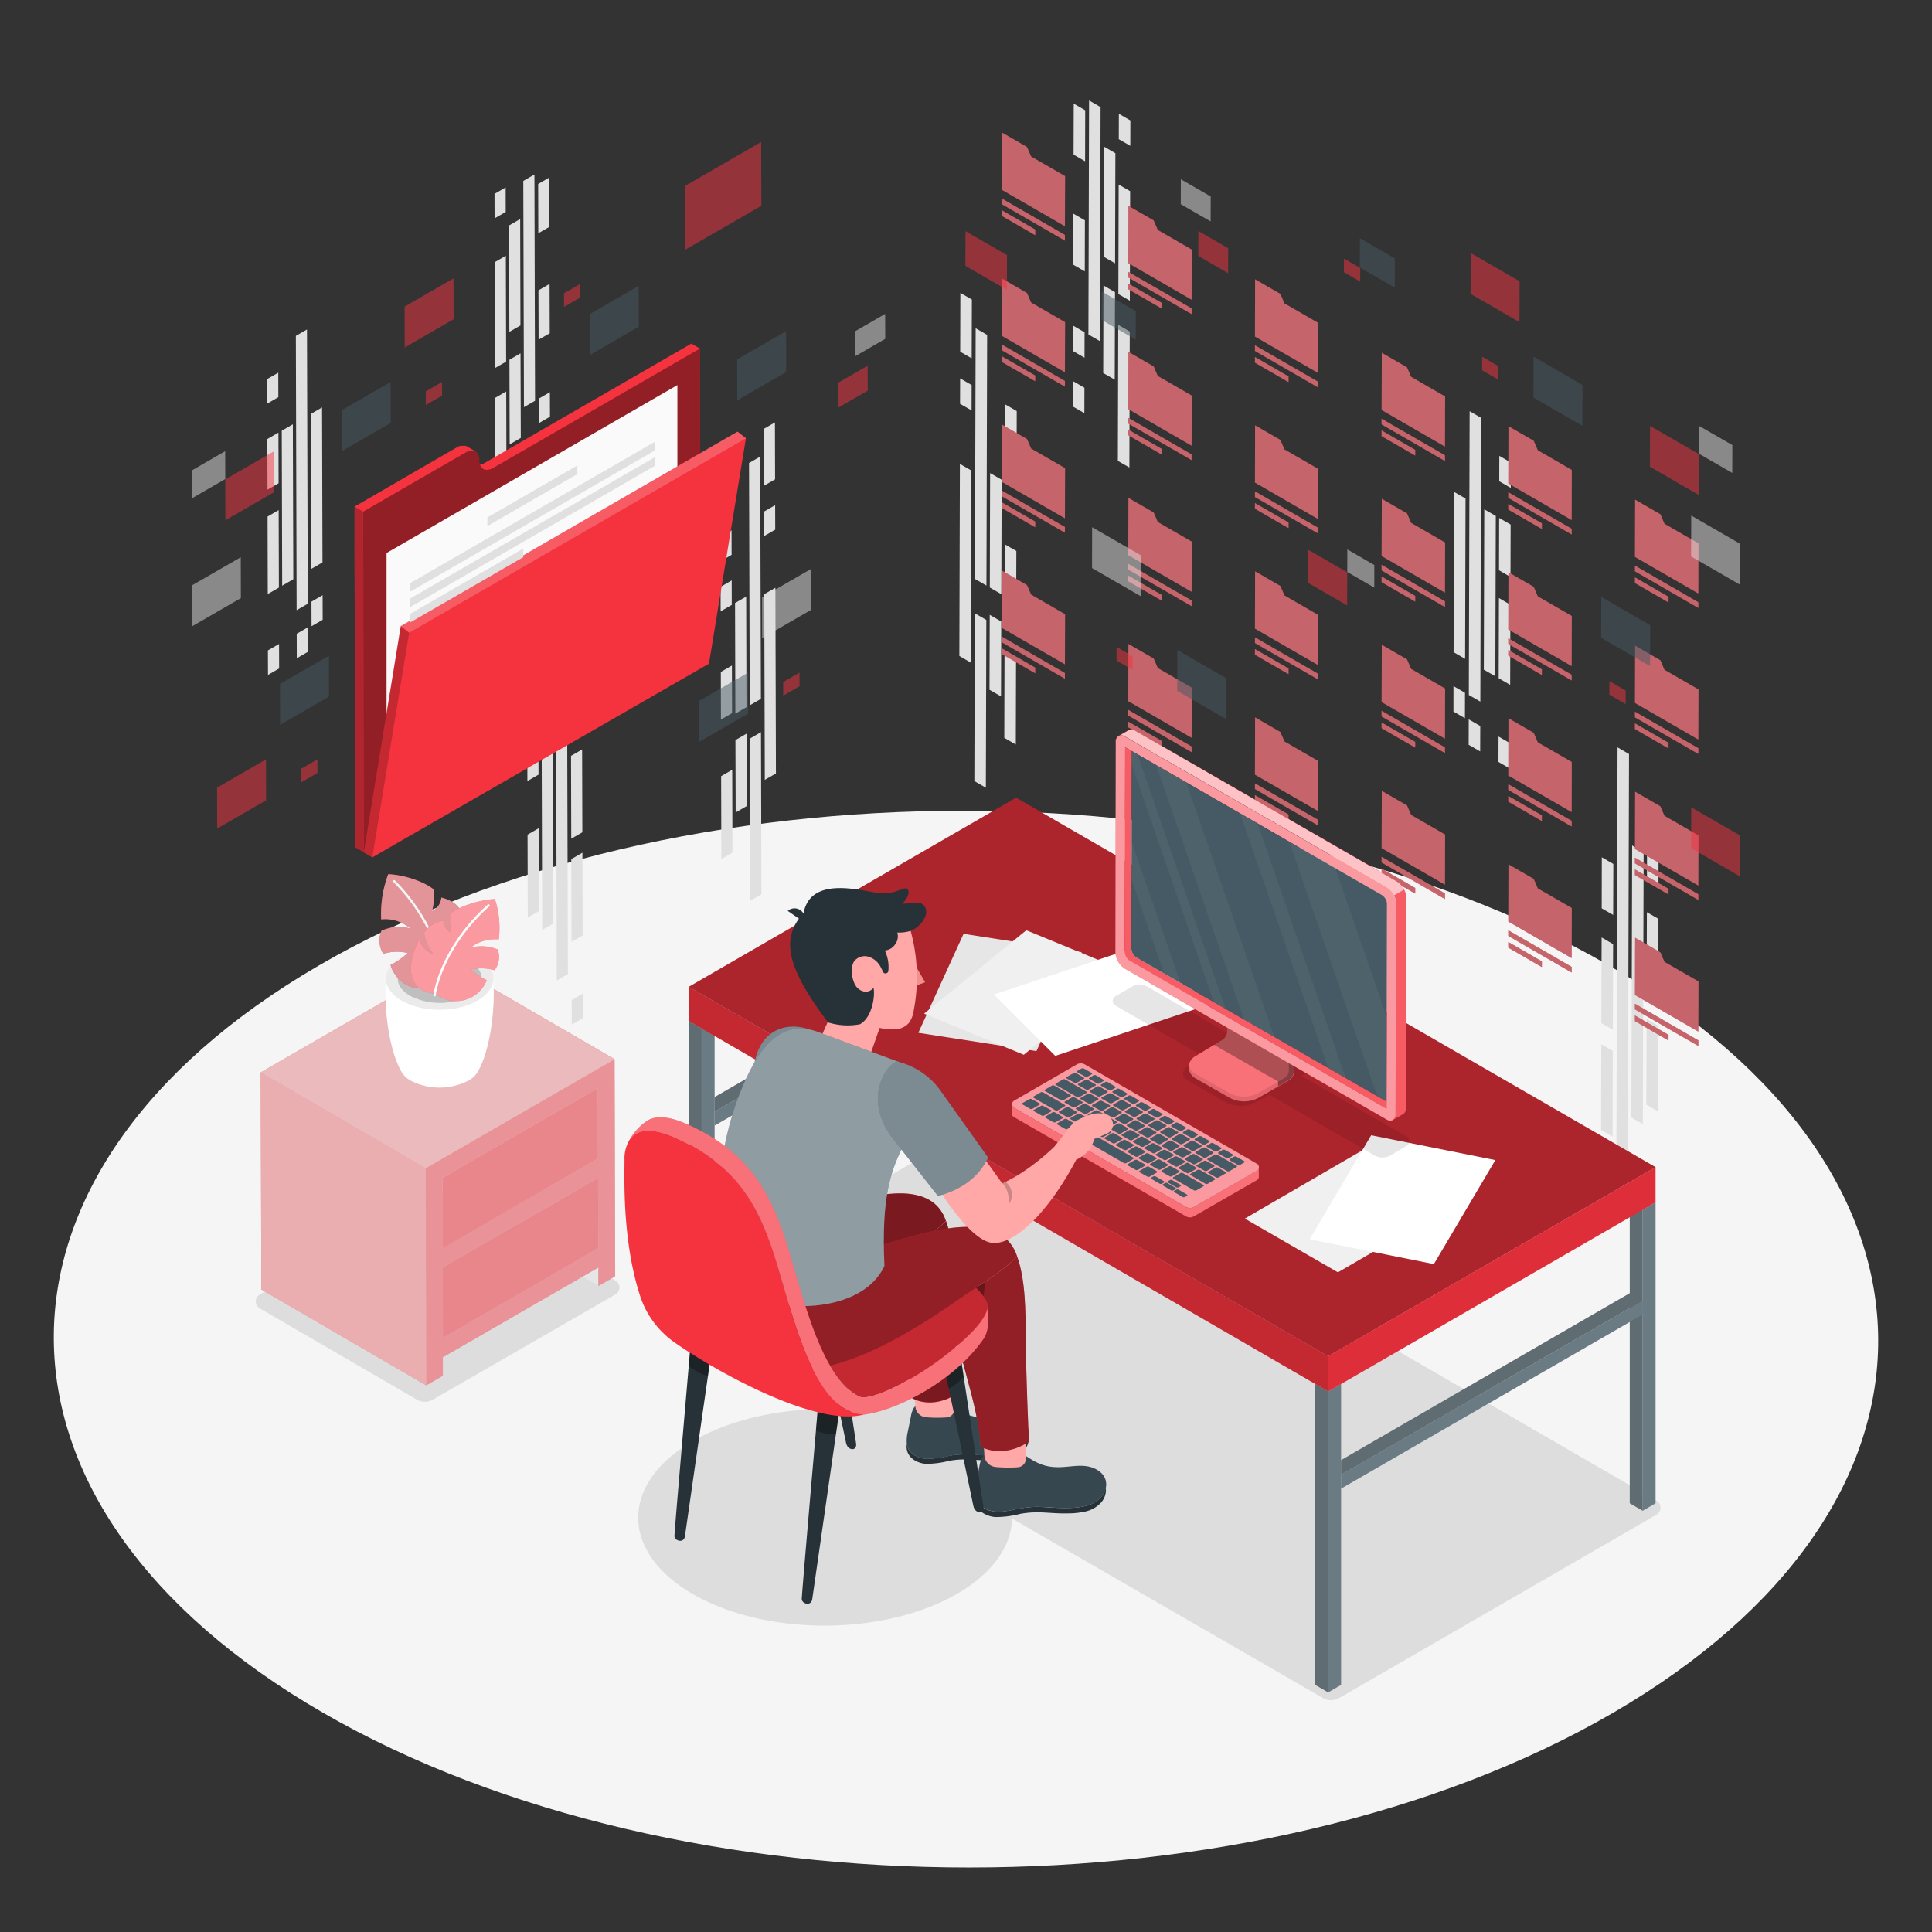<svg xmlns="http://www.w3.org/2000/svg" viewBox="0 0 500 500"><rect x="0" y="0" width="500" height="500" fill="#333333" stroke="none"/><g id="freepik--Floor--inject-34"><path d="M416.39,249.87c-92.5-53.4-242-53.4-333.87,0s-91.41,140,1.09,193.39,242,53.4,333.87,0S508.89,303.28,416.39,249.87Z" style="fill:#f5f5f5"></path></g><g id="freepik--Shadows--inject-34"><path d="M112,362.24,159.27,335a2.09,2.09,0,0,0,0-3.62l-41.64-24.19a2.08,2.08,0,0,0-2.09,0L67.25,335a2.09,2.09,0,0,0,0,3.62l40.59,23.58A4.16,4.16,0,0,0,112,362.24Z" style="opacity:0.1"></path><path d="M428.71,388.38,256.89,288.91l-84.24,48.65a2.09,2.09,0,0,0,0,3.62l40.22,23.5c-12.1.12-24.15,2.85-33.4,8.19-19,10.95-19.06,28.69-.23,39.63s49.46,10.94,68.41,0c9.34-5.39,14.09-12.44,14.27-19.5l80.46,46.45a4.18,4.18,0,0,0,4.19,0L428.71,392A2.1,2.1,0,0,0,428.71,388.38Z" style="opacity:0.1"></path></g><g id="freepik--Furniture--inject-34"><polygon points="150.77 330.37 154.9 332.78 154.89 328 150.77 330.37" style="fill:#e6e6e6"></polygon><polygon points="154.79 304.87 154.79 304.82 154.79 304.82 154.79 304.82 154.79 304.87" style="fill:#787878"></polygon><rect x="134.68" y="293.21" height="46.42" style="fill:#cfcfcf"></rect><polygon points="154.72 281.61 114.52 304.82 114.52 304.82 154.72 281.61" style="fill:#cfcfcf"></polygon><path d="M154.89,328v4.78l4.31-2.49-.16-56.17-48.89,28.23.16,56.17,4.3-2.49v-4.78l36.16-20.88Zm-40.37-23.18h0l40.2-23.21.05,18.22L114.57,323Zm.06,23.21h0l40.21-23.21h0v.05l.05,18.16-40.21,23.21Z" style="fill:#F5333F"></path><path d="M154.89,328v4.78l4.31-2.49-.16-56.17-48.89,28.23.16,56.17,4.3-2.49v-4.78l36.16-20.88Zm-40.37-23.18h0l40.2-23.21.05,18.22L114.57,323Zm.06,23.21h0l40.21-23.21h0v.05l.05,18.16-40.21,23.21Z" style="fill:#fff;opacity:0.3"></path><polygon points="154.84 323.03 154.79 304.87 154.79 304.82 114.58 328.03 114.58 328.03 114.63 346.24 154.84 323.03" style="fill:#F5333F"></polygon><polygon points="154.77 299.83 154.72 281.61 114.52 304.82 114.52 304.82 114.57 323.04 154.77 299.83" style="fill:#F5333F"></polygon><polygon points="154.84 323.03 154.79 304.87 154.79 304.82 114.58 328.03 114.58 328.03 114.63 346.24 154.84 323.03" style="fill:#fff;opacity:0.2"></polygon><polygon points="154.77 299.83 154.72 281.61 114.52 304.82 114.52 304.82 114.57 323.04 154.77 299.83" style="fill:#fff;opacity:0.2"></polygon><polygon points="110.16 302.35 67.48 277.54 67.64 333.71 110.32 358.52 110.16 302.35" style="fill:#F5333F"></polygon><polygon points="110.16 302.35 67.48 277.54 67.64 333.71 110.32 358.52 110.16 302.35" style="fill:#fff;opacity:0.5"></polygon><polygon points="110.16 302.35 159.05 274.12 116.37 249.32 67.48 277.54 110.16 302.35" style="fill:#F5333F"></polygon><polygon points="110.16 302.35 159.05 274.12 116.37 249.32 67.48 277.54 110.16 302.35" style="fill:#fff;opacity:0.6"></polygon><polygon points="159.05 274.12 116.37 249.32 67.48 277.54 67.64 333.71 110.32 358.52 114.62 356.03 114.61 351.25 150.77 330.37 154.89 328 154.9 332.78 159.21 330.29 159.05 274.12" style="opacity:0.1"></polygon><polygon points="159.05 274.12 116.37 249.32 67.48 277.54 67.64 333.71 110.32 358.52 114.62 356.03 114.61 351.25 150.77 330.37 154.89 328 154.9 332.78 159.21 330.29 159.05 274.12" style="fill:#fff;opacity:0.3"></polygon><path d="M99.87,253.27l13.9.4,13.9-.4c.6,9.39-1.23,19-3.76,23.62h0a6.28,6.28,0,0,1-2.75,2.8,16.29,16.29,0,0,1-14.8,0,6.14,6.14,0,0,1-2.75-2.87C101.09,272.12,99.28,262.61,99.87,253.27Z" style="fill:#fff"></path><path d="M104,247.58c-5.45,3.14-5.48,8.24-.07,11.38s14.21,3.15,19.66,0,5.47-8.24.06-11.38S109.42,244.43,104,247.58Z" style="fill:#ebebeb"></path><path d="M106.13,248.83c-4.25,2.45-4.27,6.43,0,8.88a16.93,16.93,0,0,0,15.34,0c4.25-2.45,4.27-6.43,0-8.88A16.87,16.87,0,0,0,106.13,248.83Z" style="fill:#e0e0e0"></path><g style="opacity:0.15"><path d="M106.13,248.83c-4.25,2.45-4.27,6.43,0,8.88a16.93,16.93,0,0,0,15.34,0c4.25-2.45,4.27-6.43,0-8.88A16.87,16.87,0,0,0,106.13,248.83Z"></path></g><path d="M114.93,253.66a9.18,9.18,0,0,1-8.15,1.86,8.56,8.56,0,0,1-5.71-5.78,16.8,16.8,0,0,0,4.46-3.1,11.54,11.54,0,0,0-6.32.22,6.43,6.43,0,0,1-.47-6,11,11,0,0,1,7.53-.52,10,10,0,0,0-7.62-2.4,29.2,29.2,0,0,1,1.83-11.71c5.18.27,10.21,2.5,11.9,4.11a19,19,0,0,1-.57,5.51,4.46,4.46,0,0,0,2.41-3.56c3.24.81,4.63,2.43,5.13,3.66a13.56,13.56,0,0,1-3.07,6.22c3-.92,4.28-4.31,4.28-4.31C123.56,244.94,123,253,114.93,253.66Z" style="fill:#F5333F"></path><path d="M114.93,253.66a9.18,9.18,0,0,1-8.15,1.86,8.56,8.56,0,0,1-5.71-5.78,16.8,16.8,0,0,0,4.46-3.1,11.54,11.54,0,0,0-6.32.22,6.43,6.43,0,0,1-.47-6,11,11,0,0,1,7.53-.52,10,10,0,0,0-7.62-2.4,29.2,29.2,0,0,1,1.83-11.71c5.18.27,10.21,2.5,11.9,4.11a19,19,0,0,1-.57,5.51,4.46,4.46,0,0,0,2.41-3.56c3.24.81,4.63,2.43,5.13,3.66a13.56,13.56,0,0,1-3.07,6.22c3-.92,4.28-4.31,4.28-4.31C123.56,244.94,123,253,114.93,253.66Z" style="opacity:0.2"></path><path d="M114.93,253.66a9.18,9.18,0,0,1-8.15,1.86,8.56,8.56,0,0,1-5.71-5.78,16.8,16.8,0,0,0,4.46-3.1,11.54,11.54,0,0,0-6.32.22,6.43,6.43,0,0,1-.47-6,11,11,0,0,1,7.53-.52,10,10,0,0,0-7.62-2.4,29.2,29.2,0,0,1,1.83-11.71c5.18.27,10.21,2.5,11.9,4.11a19,19,0,0,1-.57,5.51,4.46,4.46,0,0,0,2.41-3.56c3.24.81,4.63,2.43,5.13,3.66a13.56,13.56,0,0,1-3.07,6.22c3-.92,4.28-4.31,4.28-4.31C123.56,244.94,123,253,114.93,253.66Z" style="fill:#fff;opacity:0.5"></path><path d="M115.11,254.43h0a.29.29,0,0,0,.27-.32c-.49-6.55-4.24-17.35-13.16-26.26a.3.3,0,0,0-.43,0,.31.31,0,0,0,0,.42c8.82,8.8,12.51,19.44,13,25.88A.29.29,0,0,0,115.11,254.43Z" style="fill:#f5f5f5"></path><path d="M112.67,257.16a8.5,8.5,0,0,0,13.3-3.5,14.05,14.05,0,0,1-4-2.74,11.52,11.52,0,0,1,6,.18,5.58,5.58,0,0,0,.83-5.37,10.85,10.85,0,0,0-7.11-.42,10.44,10.44,0,0,1,7.38-2.19,23.77,23.77,0,0,0-1-10.45c-4.94.3-9.83,2.34-11.52,3.79a15.61,15.61,0,0,0,.2,4.89,3.58,3.58,0,0,1-2-3.14c-3.09.74-4.49,2.19-5,3.29a10.83,10.83,0,0,0,2.5,5.49,6.14,6.14,0,0,1-3.75-3.8C105.14,249.48,105.19,256.56,112.67,257.16Z" style="fill:#F5333F"></path><path d="M112.67,257.16a8.5,8.5,0,0,0,13.3-3.5,14.05,14.05,0,0,1-4-2.74,11.52,11.52,0,0,1,6,.18,5.58,5.58,0,0,0,.83-5.37,10.85,10.85,0,0,0-7.11-.42,10.44,10.44,0,0,1,7.38-2.19,23.77,23.77,0,0,0-1-10.45c-4.94.3-9.83,2.34-11.52,3.79a15.61,15.61,0,0,0,.2,4.89,3.58,3.58,0,0,1-2-3.14c-3.09.74-4.49,2.19-5,3.29a10.83,10.83,0,0,0,2.5,5.49,6.14,6.14,0,0,1-3.75-3.8C105.14,249.48,105.19,256.56,112.67,257.16Z" style="fill:#fff;opacity:0.5"></path><path d="M112.47,257.88a.3.3,0,0,0,.29-.26c.85-5.7,5-15.15,13.87-23.06a.3.3,0,0,0-.4-.45c-9,8-13.19,17.63-14.06,23.42a.3.3,0,0,0,.25.34Z" style="fill:#fff"></path></g><g id="freepik--Data--inject-34"><polygon points="380.13 179.86 383.11 181.58 383.31 108.14 380.34 106.42 380.13 179.86" style="fill:#e0e0e0"></polygon><polygon points="380.09 192.75 383.07 194.47 383.09 187.89 380.11 186.17 380.09 192.75" style="fill:#e0e0e0"></polygon><polygon points="376.15 184.15 379.12 185.87 379.14 179.29 376.16 177.57 376.15 184.15" style="fill:#e0e0e0"></polygon><polygon points="387.8 197.19 390.77 198.91 390.79 192.34 387.82 190.62 387.8 197.19" style="fill:#e0e0e0"></polygon><polygon points="388.02 117.98 388 124.55 390.98 126.27 391 119.7 388.02 117.98" style="fill:#e0e0e0"></polygon><polygon points="384.01 173.31 386.99 175.02 387.11 133.53 384.13 131.81 384.01 173.31" style="fill:#e0e0e0"></polygon><polygon points="376.19 168.79 379.17 170.51 379.28 129.02 376.31 127.3 376.19 168.79" style="fill:#e0e0e0"></polygon><polygon points="387.94 147.59 390.91 149.31 390.95 135.75 387.98 134.04 387.94 147.59" style="fill:#e0e0e0"></polygon><polygon points="387.86 175.53 390.83 177.25 390.89 156.5 387.92 154.78 387.86 175.53" style="fill:#e0e0e0"></polygon><polygon points="260.16 104.67 260.14 111.25 263.11 112.97 263.13 106.39 260.16 104.67" style="fill:#e0e0e0"></polygon><polygon points="248.46 104.51 251.44 106.22 251.46 99.65 248.48 97.93 248.46 104.51" style="fill:#e0e0e0"></polygon><polygon points="248.5 91.02 251.47 92.74 251.52 77.52 248.54 75.8 248.5 91.02" style="fill:#e0e0e0"></polygon><polygon points="260.1 124.66 263.08 126.38 263.1 119.81 260.12 118.09 260.1 124.66" style="fill:#e0e0e0"></polygon><polygon points="252.31 149.83 255.29 151.54 255.47 86.67 252.5 84.95 252.31 149.83" style="fill:#e0e0e0"></polygon><polygon points="252.16 202.14 255.14 203.86 255.26 160.44 252.29 158.73 252.16 202.14" style="fill:#e0e0e0"></polygon><polygon points="256.16 152.05 259.14 153.77 259.22 124.15 256.24 122.43 256.16 152.05" style="fill:#e0e0e0"></polygon><polygon points="256.08 178.51 259.06 180.22 259.12 160.84 256.14 159.12 256.08 178.51" style="fill:#e0e0e0"></polygon><polygon points="248.28 169.77 251.25 171.49 251.39 121.78 248.42 120.06 248.28 169.77" style="fill:#e0e0e0"></polygon><polygon points="259.91 190.96 262.89 192.68 262.95 170.51 259.97 168.79 259.91 190.96" style="fill:#e0e0e0"></polygon><polygon points="260.02 153.63 262.99 155.35 263.03 142.6 260.05 140.88 260.02 153.63" style="fill:#e0e0e0"></polygon><polygon points="426.29 206.86 426.27 213.44 429.25 215.15 429.27 208.58 426.29 206.86" style="fill:#e0e0e0"></polygon><polygon points="414.29 314.54 417.27 316.26 417.29 309.68 414.31 307.96 414.29 314.54" style="fill:#e0e0e0"></polygon><polygon points="426.23 227.6 429.21 229.32 429.23 222.75 426.25 221.03 426.23 227.6" style="fill:#e0e0e0"></polygon><polygon points="418.31 302.74 421.28 304.46 421.59 195.14 418.62 193.42 418.31 302.74" style="fill:#e0e0e0"></polygon><polygon points="422.2 289.2 425.17 290.92 425.37 220.53 422.4 218.81 422.2 289.2" style="fill:#e0e0e0"></polygon><polygon points="414.52 235.08 417.49 236.79 417.53 223.59 414.55 221.87 414.52 235.08" style="fill:#e0e0e0"></polygon><polygon points="414.43 264.79 417.41 266.51 417.47 244.34 414.5 242.62 414.43 264.79" style="fill:#e0e0e0"></polygon><polygon points="414.35 292.42 417.33 294.14 417.39 271.97 414.42 270.25 414.35 292.42" style="fill:#e0e0e0"></polygon><polygon points="426.07 285.88 429.05 287.6 429.11 265.43 426.13 263.71 426.07 285.88" style="fill:#e0e0e0"></polygon><polygon points="426.17 249.36 429.15 251.08 429.19 237.79 426.21 236.08 426.17 249.36" style="fill:#e0e0e0"></polygon><polygon points="289.56 29.45 289.54 36.02 292.52 37.74 292.54 31.17 289.56 29.45" style="fill:#e0e0e0"></polygon><polygon points="277.7 90.86 280.67 92.58 280.69 86 277.71 84.28 277.7 90.86" style="fill:#e0e0e0"></polygon><polygon points="277.65 105.21 280.63 106.93 280.65 100.35 277.67 98.63 277.65 105.21" style="fill:#e0e0e0"></polygon><polygon points="281.68 86.57 284.66 88.29 284.83 27.72 281.85 26 281.68 86.57" style="fill:#e0e0e0"></polygon><polygon points="285.6 66.43 288.58 68.15 288.66 39.65 285.68 37.93 285.6 66.43" style="fill:#e0e0e0"></polygon><polygon points="285.51 96.54 288.49 98.26 288.56 75.6 285.58 73.88 285.51 96.54" style="fill:#e0e0e0"></polygon><polygon points="277.84 40.02 280.82 41.74 280.85 28.54 277.88 26.82 277.84 40.02" style="fill:#e0e0e0"></polygon><polygon points="277.76 68.51 280.74 70.23 280.77 57.02 277.8 55.31 277.76 68.51" style="fill:#e0e0e0"></polygon><polygon points="289.3 119.28 292.28 120.99 292.38 85.8 289.4 84.08 289.3 119.28" style="fill:#e0e0e0"></polygon><polygon points="289.43 76.1 292.4 77.82 292.48 49.48 289.51 47.76 289.43 76.1" style="fill:#e0e0e0"></polygon><polygon points="265.78 151.42 266.85 153.88 275.64 158.96 275.6 171.92 259.21 162.46 259.25 150.15 259.25 149.49 259.25 147.65 265.78 151.42" style="fill:#F5333F"></polygon><polygon points="259.21 166.18 275.6 175.64 275.6 174.19 259.21 164.72 259.21 166.18" style="fill:#F5333F"></polygon><polygon points="259.21 167.76 259.21 169.22 267.9 174.23 267.9 172.78 259.21 167.76" style="fill:#F5333F"></polygon><polygon points="259.21 166.18 275.6 175.64 275.6 174.19 259.21 164.72 259.21 166.18" style="fill:#F5333F;opacity:0.2"></polygon><polygon points="259.21 167.76 259.21 169.22 267.9 174.23 267.9 172.78 259.21 167.76" style="fill:#F5333F;opacity:0.2"></polygon><polygon points="265.78 113.62 266.85 116.09 275.64 121.16 275.6 134.13 259.21 124.67 259.25 112.36 259.25 111.7 259.25 109.85 265.78 113.62" style="fill:#F5333F"></polygon><polygon points="259.21 128.39 275.6 137.85 275.6 136.4 259.21 126.93 259.21 128.39" style="fill:#F5333F"></polygon><polygon points="259.21 129.97 259.21 131.42 267.9 136.44 267.9 134.98 259.21 129.97" style="fill:#F5333F"></polygon><polygon points="259.21 128.39 275.6 137.85 275.6 136.4 259.21 126.93 259.21 128.39" style="fill:#F5333F;opacity:0.2"></polygon><polygon points="259.21 129.97 259.21 131.42 267.9 136.44 267.9 134.98 259.21 129.97" style="fill:#F5333F;opacity:0.2"></polygon><polygon points="265.78 75.83 266.85 78.3 275.64 83.37 275.6 96.34 259.21 86.88 259.25 74.57 259.25 73.91 259.25 72.06 265.78 75.83" style="fill:#F5333F"></polygon><polygon points="259.21 90.6 275.6 100.06 275.6 98.6 259.21 89.14 259.21 90.6" style="fill:#F5333F"></polygon><polygon points="259.21 92.18 259.21 93.63 267.9 98.65 267.9 97.19 259.21 92.18" style="fill:#F5333F"></polygon><polygon points="259.21 90.6 275.6 100.06 275.6 98.6 259.21 89.14 259.21 90.6" style="fill:#F5333F;opacity:0.2"></polygon><polygon points="259.21 92.18 259.21 93.63 267.9 98.65 267.9 97.19 259.21 92.18" style="fill:#F5333F;opacity:0.2"></polygon><polygon points="265.78 38.04 266.85 40.51 275.64 45.58 275.6 58.55 259.21 49.08 259.25 36.78 259.25 36.12 259.25 34.27 265.78 38.04" style="fill:#F5333F"></polygon><polygon points="259.21 52.8 275.6 62.27 275.6 60.81 259.21 51.35 259.21 52.8" style="fill:#F5333F"></polygon><polygon points="259.21 54.38 259.21 55.84 267.9 60.85 267.9 59.4 259.21 54.38" style="fill:#F5333F"></polygon><polygon points="259.21 52.8 275.6 62.27 275.6 60.81 259.21 51.35 259.21 52.8" style="fill:#F5333F;opacity:0.2"></polygon><polygon points="259.21 54.38 259.21 55.84 267.9 60.85 267.9 59.4 259.21 54.38" style="fill:#F5333F;opacity:0.2"></polygon><polygon points="298.57 170.43 299.63 172.89 308.42 177.97 308.38 190.93 292 181.47 292.03 169.16 292.03 168.5 292.04 166.66 298.57 170.43" style="fill:#F5333F"></polygon><polygon points="292 185.19 308.38 194.65 308.38 193.2 292 183.73 292 185.19" style="fill:#F5333F"></polygon><polygon points="292 186.77 292 188.23 300.68 193.24 300.68 191.78 292 186.77" style="fill:#F5333F"></polygon><polygon points="292 185.19 308.38 194.65 308.38 193.2 292 183.73 292 185.19" style="fill:#F5333F;opacity:0.2"></polygon><polygon points="292 186.77 292 188.23 300.68 193.24 300.68 191.78 292 186.77" style="fill:#F5333F;opacity:0.2"></polygon><polygon points="298.57 132.63 299.63 135.1 308.42 140.17 308.38 153.14 292 143.68 292.03 131.37 292.03 130.71 292.04 128.86 298.57 132.63" style="fill:#F5333F"></polygon><polygon points="292 147.4 308.38 156.86 308.38 155.41 292 145.94 292 147.4" style="fill:#F5333F"></polygon><polygon points="292 148.98 292 150.43 300.68 155.45 300.68 153.99 292 148.98" style="fill:#F5333F"></polygon><polygon points="292 147.4 308.38 156.86 308.38 155.41 292 145.94 292 147.4" style="fill:#F5333F;opacity:0.2"></polygon><polygon points="292 148.98 292 150.43 300.68 155.45 300.68 153.99 292 148.98" style="fill:#F5333F;opacity:0.2"></polygon><polygon points="298.57 94.84 299.63 97.31 308.42 102.38 308.38 115.35 292 105.88 292.03 93.58 292.03 92.92 292.04 91.07 298.57 94.84" style="fill:#F5333F"></polygon><polygon points="292 109.61 308.38 119.07 308.38 117.61 292 108.15 292 109.61" style="fill:#F5333F"></polygon><polygon points="292 111.19 292 112.64 300.68 117.66 300.68 116.2 292 111.19" style="fill:#F5333F"></polygon><polygon points="292 109.61 308.38 119.07 308.38 117.61 292 108.15 292 109.61" style="fill:#F5333F;opacity:0.2"></polygon><polygon points="292 111.19 292 112.64 300.68 117.66 300.68 116.2 292 111.19" style="fill:#F5333F;opacity:0.2"></polygon><polygon points="298.57 57.05 299.63 59.52 308.42 64.59 308.38 77.56 292 68.09 292.03 55.79 292.03 55.13 292.04 53.28 298.57 57.05" style="fill:#F5333F"></polygon><polygon points="292 71.81 308.38 81.28 308.38 79.82 292 70.36 292 71.81" style="fill:#F5333F"></polygon><polygon points="292 73.39 292 74.85 300.68 79.86 300.68 78.41 292 73.39" style="fill:#F5333F"></polygon><polygon points="292 71.81 308.38 81.28 308.38 79.82 292 70.36 292 71.81" style="fill:#F5333F;opacity:0.2"></polygon><polygon points="292 73.39 292 74.85 300.68 79.86 300.68 78.41 292 73.39" style="fill:#F5333F;opacity:0.2"></polygon><polygon points="331.35 189.44 332.42 191.9 341.2 196.98 341.17 209.94 324.78 200.48 324.81 188.17 324.81 187.51 324.82 185.66 331.35 189.44" style="fill:#F5333F"></polygon><polygon points="324.78 204.2 341.17 213.66 341.17 212.21 324.78 202.74 324.78 204.2" style="fill:#F5333F"></polygon><polygon points="324.78 205.78 324.78 207.24 333.46 212.25 333.46 210.79 324.78 205.78" style="fill:#F5333F"></polygon><polygon points="324.78 204.2 341.17 213.66 341.17 212.21 324.78 202.74 324.78 204.2" style="fill:#F5333F;opacity:0.2"></polygon><polygon points="324.78 205.78 324.78 207.24 333.46 212.25 333.46 210.79 324.78 205.78" style="fill:#F5333F;opacity:0.2"></polygon><polygon points="331.35 151.64 332.42 154.11 341.2 159.18 341.17 172.15 324.78 162.69 324.81 150.38 324.81 149.72 324.82 147.87 331.35 151.64" style="fill:#F5333F"></polygon><polygon points="324.78 166.41 341.17 175.87 341.17 174.41 324.78 164.95 324.78 166.41" style="fill:#F5333F"></polygon><polygon points="324.78 167.99 324.78 169.44 333.46 174.46 333.46 173 324.78 167.99" style="fill:#F5333F"></polygon><polygon points="324.78 166.41 341.17 175.87 341.17 174.41 324.78 164.95 324.78 166.41" style="fill:#F5333F;opacity:0.2"></polygon><polygon points="324.78 167.99 324.78 169.44 333.46 174.46 333.46 173 324.78 167.99" style="fill:#F5333F;opacity:0.2"></polygon><polygon points="331.35 113.85 332.42 116.32 341.2 121.39 341.17 134.36 324.78 124.89 324.81 112.59 324.81 111.93 324.82 110.08 331.35 113.85" style="fill:#F5333F"></polygon><polygon points="324.78 128.62 341.17 138.08 341.17 136.62 324.78 127.16 324.78 128.62" style="fill:#F5333F"></polygon><polygon points="324.78 130.2 324.78 131.65 333.46 136.67 333.46 135.21 324.78 130.2" style="fill:#F5333F"></polygon><polygon points="324.78 128.62 341.17 138.08 341.17 136.62 324.78 127.16 324.78 128.62" style="fill:#F5333F;opacity:0.2"></polygon><polygon points="324.78 130.2 324.78 131.65 333.46 136.67 333.46 135.21 324.78 130.2" style="fill:#F5333F;opacity:0.2"></polygon><polygon points="331.35 76.06 332.42 78.53 341.2 83.6 341.17 96.56 324.78 87.1 324.81 74.8 324.81 74.14 324.82 72.29 331.35 76.06" style="fill:#F5333F"></polygon><polygon points="324.78 90.82 341.17 100.29 341.17 98.83 324.78 89.37 324.78 90.82" style="fill:#F5333F"></polygon><polygon points="324.78 92.4 324.78 93.86 333.46 98.88 333.46 97.42 324.78 92.4" style="fill:#F5333F"></polygon><polygon points="324.78 90.82 341.17 100.29 341.17 98.83 324.78 89.37 324.78 90.82" style="fill:#F5333F;opacity:0.2"></polygon><polygon points="324.78 92.4 324.78 93.86 333.46 98.88 333.46 97.42 324.78 92.4" style="fill:#F5333F;opacity:0.2"></polygon><polygon points="364.13 208.45 365.2 210.91 373.99 215.99 373.95 228.95 357.56 219.49 357.6 207.18 357.6 206.52 357.6 204.68 364.13 208.45" style="fill:#F5333F"></polygon><polygon points="357.56 223.21 373.95 232.67 373.95 231.22 357.56 221.75 357.56 223.21" style="fill:#F5333F"></polygon><polygon points="357.56 224.79 357.56 226.25 366.25 231.26 366.25 229.81 357.56 224.79" style="fill:#F5333F"></polygon><polygon points="357.56 223.21 373.95 232.67 373.95 231.22 357.56 221.75 357.56 223.21" style="fill:#F5333F;opacity:0.2"></polygon><polygon points="357.56 224.79 357.56 226.25 366.25 231.26 366.25 229.81 357.56 224.79" style="fill:#F5333F;opacity:0.2"></polygon><polygon points="364.13 170.65 365.2 173.12 373.99 178.19 373.95 191.16 357.56 181.7 357.6 169.39 357.6 168.73 357.6 166.88 364.13 170.65" style="fill:#F5333F"></polygon><polygon points="357.56 185.42 373.95 194.88 373.95 193.43 357.56 183.96 357.56 185.42" style="fill:#F5333F"></polygon><polygon points="357.56 187 357.56 188.45 366.25 193.47 366.25 192.01 357.56 187" style="fill:#F5333F"></polygon><polygon points="357.56 185.42 373.95 194.88 373.95 193.43 357.56 183.96 357.56 185.42" style="fill:#F5333F;opacity:0.2"></polygon><polygon points="357.56 187 357.56 188.45 366.25 193.47 366.25 192.01 357.56 187" style="fill:#F5333F;opacity:0.2"></polygon><polygon points="364.13 132.86 365.2 135.33 373.99 140.4 373.95 153.37 357.56 143.9 357.6 131.6 357.6 130.94 357.6 129.09 364.13 132.86" style="fill:#F5333F"></polygon><polygon points="357.56 147.63 373.95 157.09 373.95 155.63 357.56 146.17 357.56 147.63" style="fill:#F5333F"></polygon><polygon points="357.56 149.21 357.56 150.66 366.25 155.68 366.25 154.22 357.56 149.21" style="fill:#F5333F"></polygon><polygon points="357.56 147.63 373.95 157.09 373.95 155.63 357.56 146.17 357.56 147.63" style="fill:#F5333F;opacity:0.2"></polygon><polygon points="357.56 149.21 357.56 150.66 366.25 155.68 366.25 154.22 357.56 149.21" style="fill:#F5333F;opacity:0.2"></polygon><polygon points="364.13 95.07 365.2 97.53 373.99 102.61 373.95 115.58 357.56 106.11 357.6 93.81 357.6 93.15 357.6 91.3 364.13 95.07" style="fill:#F5333F"></polygon><polygon points="357.56 109.83 373.95 119.3 373.95 117.84 357.56 108.38 357.56 109.83" style="fill:#F5333F"></polygon><polygon points="357.56 111.41 357.56 112.87 366.25 117.89 366.25 116.43 357.56 111.41" style="fill:#F5333F"></polygon><polygon points="357.56 109.83 373.95 119.3 373.95 117.84 357.56 108.38 357.56 109.83" style="fill:#F5333F;opacity:0.2"></polygon><polygon points="357.56 111.41 357.56 112.87 366.25 117.89 366.25 116.43 357.56 111.41" style="fill:#F5333F;opacity:0.2"></polygon><polygon points="396.92 227.46 397.98 229.92 406.77 235 406.74 247.96 390.35 238.5 390.38 226.19 390.38 225.53 390.39 223.69 396.92 227.46" style="fill:#F5333F"></polygon><polygon points="390.35 242.22 406.74 251.68 406.74 250.23 390.35 240.76 390.35 242.22" style="fill:#F5333F"></polygon><polygon points="390.35 243.8 390.35 245.25 399.03 250.27 399.03 248.81 390.35 243.8" style="fill:#F5333F"></polygon><polygon points="390.35 242.22 406.74 251.68 406.74 250.23 390.35 240.76 390.35 242.22" style="fill:#F5333F;opacity:0.2"></polygon><polygon points="390.35 243.8 390.35 245.25 399.03 250.27 399.03 248.81 390.35 243.8" style="fill:#F5333F;opacity:0.2"></polygon><polygon points="396.92 189.66 397.98 192.13 406.77 197.2 406.74 210.17 390.35 200.71 390.38 188.4 390.38 187.74 390.39 185.89 396.92 189.66" style="fill:#F5333F"></polygon><polygon points="390.35 204.43 406.74 213.89 406.74 212.44 390.35 202.97 390.35 204.43" style="fill:#F5333F"></polygon><polygon points="390.35 206.01 390.35 207.46 399.03 212.48 399.03 211.02 390.35 206.01" style="fill:#F5333F"></polygon><polygon points="390.35 204.43 406.74 213.89 406.74 212.44 390.35 202.97 390.35 204.43" style="fill:#F5333F;opacity:0.2"></polygon><polygon points="390.35 206.01 390.35 207.46 399.03 212.48 399.03 211.02 390.35 206.01" style="fill:#F5333F;opacity:0.2"></polygon><polygon points="396.92 151.87 397.98 154.34 406.77 159.41 406.74 172.38 390.35 162.91 390.38 150.61 390.38 149.95 390.39 148.1 396.92 151.87" style="fill:#F5333F"></polygon><polygon points="390.35 166.64 406.74 176.1 406.74 174.64 390.35 165.18 390.35 166.64" style="fill:#F5333F"></polygon><polygon points="390.35 168.22 390.35 169.67 399.03 174.69 399.03 173.23 390.35 168.22" style="fill:#F5333F"></polygon><polygon points="390.35 166.64 406.74 176.1 406.74 174.64 390.35 165.18 390.35 166.64" style="fill:#F5333F;opacity:0.2"></polygon><polygon points="390.35 168.22 390.35 169.67 399.03 174.69 399.03 173.23 390.35 168.22" style="fill:#F5333F;opacity:0.2"></polygon><polygon points="396.92 114.08 397.98 116.54 406.77 121.62 406.74 134.59 390.35 125.12 390.38 112.82 390.38 112.16 390.39 110.31 396.92 114.08" style="fill:#F5333F"></polygon><polygon points="390.35 128.84 406.74 138.31 406.74 136.85 390.35 127.39 390.35 128.84" style="fill:#F5333F"></polygon><polygon points="390.35 130.42 390.35 131.88 399.03 136.89 399.03 135.44 390.35 130.42" style="fill:#F5333F"></polygon><polygon points="390.35 128.84 406.74 138.31 406.74 136.85 390.35 127.39 390.35 128.84" style="fill:#F5333F;opacity:0.2"></polygon><polygon points="390.35 130.42 390.35 131.88 399.03 136.89 399.03 135.44 390.35 130.42" style="fill:#F5333F;opacity:0.2"></polygon><polygon points="429.7 246.47 430.76 248.93 439.56 254 439.52 266.97 423.13 257.51 423.16 245.2 423.17 244.54 423.17 242.69 429.7 246.47" style="fill:#F5333F"></polygon><polygon points="423.13 261.23 439.52 270.69 439.52 269.24 423.13 259.77 423.13 261.23" style="fill:#F5333F"></polygon><polygon points="423.13 262.81 423.13 264.26 431.81 269.28 431.81 267.82 423.13 262.81" style="fill:#F5333F"></polygon><polygon points="423.13 261.23 439.52 270.69 439.52 269.24 423.13 259.77 423.13 261.23" style="fill:#F5333F;opacity:0.2"></polygon><polygon points="423.13 262.81 423.13 264.26 431.81 269.28 431.81 267.82 423.13 262.81" style="fill:#F5333F;opacity:0.2"></polygon><polygon points="429.7 208.67 430.76 211.14 439.56 216.21 439.52 229.18 423.13 219.72 423.16 207.41 423.17 206.75 423.17 204.9 429.7 208.67" style="fill:#F5333F"></polygon><polygon points="423.13 223.44 439.52 232.9 439.52 231.44 423.13 221.98 423.13 223.44" style="fill:#F5333F"></polygon><polygon points="423.13 225.02 423.13 226.47 431.81 231.49 431.81 230.03 423.13 225.02" style="fill:#F5333F"></polygon><polygon points="423.13 223.44 439.52 232.9 439.52 231.44 423.13 221.98 423.13 223.44" style="fill:#F5333F;opacity:0.2"></polygon><polygon points="423.13 225.02 423.13 226.47 431.81 231.49 431.81 230.03 423.13 225.02" style="fill:#F5333F;opacity:0.2"></polygon><polygon points="429.7 170.88 430.76 173.35 439.56 178.42 439.52 191.39 423.13 181.92 423.16 169.62 423.17 168.96 423.17 167.11 429.7 170.88" style="fill:#F5333F"></polygon><polygon points="423.13 185.65 439.52 195.11 439.52 193.65 423.13 184.19 423.13 185.65" style="fill:#F5333F"></polygon><polygon points="423.13 187.22 423.13 188.68 431.81 193.7 431.81 192.24 423.13 187.22" style="fill:#F5333F"></polygon><polygon points="423.13 185.65 439.52 195.11 439.52 193.65 423.13 184.19 423.13 185.65" style="fill:#F5333F;opacity:0.2"></polygon><polygon points="423.13 187.22 423.13 188.68 431.81 193.7 431.81 192.24 423.13 187.22" style="fill:#F5333F;opacity:0.2"></polygon><polygon points="429.7 133.09 430.76 135.55 439.56 140.63 439.52 153.59 423.13 144.13 423.16 131.83 423.17 131.17 423.17 129.32 429.7 133.09" style="fill:#F5333F"></polygon><polygon points="423.13 147.85 439.52 157.32 439.52 155.86 423.13 146.4 423.13 147.85" style="fill:#F5333F"></polygon><polygon points="423.13 149.43 423.13 150.89 431.81 155.9 431.81 154.45 423.13 149.43" style="fill:#F5333F"></polygon><polygon points="423.13 147.85 439.52 157.32 439.52 155.86 423.13 146.4 423.13 147.85" style="fill:#F5333F;opacity:0.2"></polygon><polygon points="423.13 149.43 423.13 150.89 431.81 155.9 431.81 154.45 423.13 149.43" style="fill:#F5333F;opacity:0.2"></polygon><g style="opacity:0.3"><polygon points="265.78 151.42 266.85 153.88 275.64 158.96 275.6 171.92 259.21 162.46 259.25 150.15 259.25 149.49 259.25 147.65 265.78 151.42"></polygon><polygon points="259.21 166.18 275.6 175.64 275.6 174.19 259.21 164.72 259.21 166.18"></polygon><polygon points="259.21 167.76 259.21 169.22 267.9 174.23 267.9 172.78 259.21 167.76"></polygon><polygon points="259.21 166.18 275.6 175.64 275.6 174.19 259.21 164.72 259.21 166.18" style="opacity:0.2"></polygon><polygon points="259.21 167.76 259.21 169.22 267.9 174.23 267.9 172.78 259.21 167.76" style="opacity:0.2"></polygon><polygon points="265.78 113.62 266.85 116.09 275.64 121.16 275.6 134.13 259.21 124.67 259.25 112.36 259.25 111.7 259.25 109.85 265.78 113.62"></polygon><polygon points="259.21 128.39 275.6 137.85 275.6 136.4 259.21 126.93 259.21 128.39"></polygon><polygon points="259.21 129.97 259.21 131.42 267.9 136.44 267.9 134.98 259.21 129.97"></polygon><polygon points="259.21 128.39 275.6 137.85 275.6 136.4 259.21 126.93 259.21 128.39" style="opacity:0.2"></polygon><polygon points="259.21 129.97 259.21 131.42 267.9 136.44 267.9 134.98 259.21 129.97" style="opacity:0.2"></polygon><polygon points="265.78 75.83 266.85 78.3 275.64 83.37 275.6 96.34 259.21 86.88 259.25 74.57 259.25 73.91 259.25 72.06 265.78 75.83"></polygon><polygon points="259.21 90.6 275.6 100.06 275.6 98.6 259.21 89.14 259.21 90.6"></polygon><polygon points="259.21 92.18 259.21 93.63 267.9 98.65 267.9 97.19 259.21 92.18"></polygon><polygon points="259.21 90.6 275.6 100.06 275.6 98.6 259.21 89.14 259.21 90.6" style="opacity:0.2"></polygon><polygon points="259.21 92.18 259.21 93.63 267.9 98.65 267.9 97.19 259.21 92.18" style="opacity:0.2"></polygon><polygon points="265.78 38.04 266.85 40.51 275.64 45.58 275.6 58.55 259.21 49.08 259.25 36.78 259.25 36.12 259.25 34.27 265.78 38.04"></polygon><polygon points="259.21 52.8 275.6 62.27 275.6 60.81 259.21 51.35 259.21 52.8"></polygon><polygon points="259.21 54.38 259.21 55.84 267.9 60.85 267.9 59.4 259.21 54.38"></polygon><polygon points="259.21 52.8 275.6 62.27 275.6 60.81 259.21 51.35 259.21 52.8" style="opacity:0.2"></polygon><polygon points="259.21 54.38 259.21 55.84 267.9 60.85 267.9 59.4 259.21 54.38" style="opacity:0.2"></polygon><polygon points="298.57 170.43 299.63 172.89 308.42 177.97 308.38 190.93 292 181.47 292.03 169.16 292.03 168.5 292.04 166.66 298.57 170.43"></polygon><polygon points="292 185.19 308.38 194.65 308.38 193.2 292 183.73 292 185.19"></polygon><polygon points="292 186.77 292 188.23 300.68 193.24 300.68 191.78 292 186.77"></polygon><polygon points="292 185.19 308.38 194.65 308.38 193.2 292 183.73 292 185.19" style="opacity:0.2"></polygon><polygon points="292 186.77 292 188.23 300.68 193.24 300.68 191.78 292 186.77" style="opacity:0.2"></polygon><polygon points="298.57 132.63 299.63 135.1 308.42 140.17 308.38 153.14 292 143.68 292.03 131.37 292.03 130.71 292.04 128.86 298.57 132.63"></polygon><polygon points="292 147.4 308.38 156.86 308.38 155.41 292 145.94 292 147.4"></polygon><polygon points="292 148.98 292 150.43 300.68 155.45 300.68 153.99 292 148.98"></polygon><polygon points="292 147.4 308.38 156.86 308.38 155.41 292 145.94 292 147.4" style="opacity:0.2"></polygon><polygon points="292 148.98 292 150.43 300.68 155.45 300.68 153.99 292 148.98" style="opacity:0.2"></polygon><polygon points="298.57 94.84 299.63 97.31 308.42 102.38 308.38 115.35 292 105.88 292.03 93.58 292.03 92.92 292.04 91.07 298.57 94.84"></polygon><polygon points="292 109.61 308.38 119.07 308.38 117.61 292 108.15 292 109.61"></polygon><polygon points="292 111.19 292 112.64 300.68 117.66 300.68 116.2 292 111.19"></polygon><polygon points="292 109.61 308.38 119.07 308.38 117.61 292 108.15 292 109.61" style="opacity:0.2"></polygon><polygon points="292 111.19 292 112.64 300.68 117.66 300.68 116.2 292 111.19" style="opacity:0.2"></polygon><polygon points="298.57 57.05 299.63 59.52 308.42 64.59 308.38 77.56 292 68.09 292.03 55.79 292.03 55.13 292.04 53.28 298.57 57.05"></polygon><polygon points="292 71.81 308.38 81.28 308.38 79.82 292 70.36 292 71.81"></polygon><polygon points="292 73.39 292 74.85 300.68 79.86 300.68 78.41 292 73.39"></polygon><polygon points="292 71.81 308.38 81.28 308.38 79.82 292 70.36 292 71.81" style="opacity:0.2"></polygon><polygon points="292 73.39 292 74.85 300.68 79.86 300.68 78.41 292 73.39" style="opacity:0.2"></polygon><polygon points="331.35 189.44 332.42 191.9 341.2 196.98 341.17 209.94 324.78 200.48 324.81 188.17 324.81 187.51 324.82 185.66 331.35 189.44"></polygon><polygon points="324.78 204.2 341.17 213.66 341.17 212.21 324.78 202.74 324.78 204.2"></polygon><polygon points="324.78 205.78 324.78 207.24 333.46 212.25 333.46 210.79 324.78 205.78"></polygon><polygon points="324.78 204.2 341.17 213.66 341.17 212.21 324.78 202.74 324.78 204.2" style="opacity:0.2"></polygon><polygon points="324.78 205.78 324.78 207.24 333.46 212.25 333.46 210.79 324.78 205.78" style="opacity:0.2"></polygon><polygon points="331.35 151.64 332.42 154.11 341.2 159.18 341.17 172.15 324.78 162.69 324.81 150.38 324.81 149.72 324.82 147.87 331.35 151.64"></polygon><polygon points="324.78 166.41 341.17 175.87 341.17 174.41 324.78 164.95 324.78 166.41"></polygon><polygon points="324.78 167.99 324.78 169.44 333.46 174.46 333.46 173 324.78 167.99"></polygon><polygon points="324.78 166.41 341.17 175.87 341.17 174.41 324.78 164.95 324.78 166.41" style="opacity:0.2"></polygon><polygon points="324.78 167.99 324.78 169.44 333.46 174.46 333.46 173 324.78 167.99" style="opacity:0.2"></polygon><polygon points="331.35 113.85 332.42 116.32 341.2 121.39 341.17 134.36 324.78 124.89 324.81 112.59 324.81 111.93 324.82 110.08 331.35 113.85"></polygon><polygon points="324.78 128.62 341.17 138.08 341.17 136.62 324.78 127.16 324.78 128.62"></polygon><polygon points="324.78 130.2 324.78 131.65 333.46 136.67 333.46 135.21 324.78 130.2"></polygon><polygon points="324.78 128.62 341.17 138.08 341.17 136.62 324.78 127.16 324.78 128.62" style="opacity:0.2"></polygon><polygon points="324.78 130.2 324.78 131.65 333.46 136.67 333.46 135.21 324.78 130.2" style="opacity:0.2"></polygon><polygon points="331.35 76.06 332.42 78.53 341.2 83.6 341.17 96.56 324.78 87.1 324.81 74.8 324.81 74.14 324.82 72.29 331.35 76.06"></polygon><polygon points="324.78 90.82 341.17 100.29 341.17 98.83 324.78 89.37 324.78 90.82"></polygon><polygon points="324.78 92.4 324.78 93.86 333.46 98.88 333.46 97.42 324.78 92.4"></polygon><polygon points="324.78 90.82 341.17 100.29 341.17 98.83 324.78 89.37 324.78 90.82" style="opacity:0.2"></polygon><polygon points="324.78 92.4 324.78 93.86 333.46 98.88 333.46 97.42 324.78 92.4" style="opacity:0.2"></polygon><polygon points="364.13 208.45 365.2 210.91 373.99 215.99 373.95 228.95 357.56 219.49 357.6 207.18 357.6 206.52 357.6 204.68 364.13 208.45"></polygon><polygon points="357.56 223.21 373.95 232.67 373.95 231.22 357.56 221.75 357.56 223.21"></polygon><polygon points="357.56 224.79 357.56 226.25 366.25 231.26 366.25 229.81 357.56 224.79"></polygon><polygon points="357.56 223.21 373.95 232.67 373.95 231.22 357.56 221.75 357.56 223.21" style="opacity:0.2"></polygon><polygon points="357.56 224.79 357.56 226.25 366.25 231.26 366.25 229.81 357.56 224.79" style="opacity:0.2"></polygon><polygon points="364.13 170.65 365.2 173.12 373.99 178.19 373.95 191.16 357.56 181.7 357.6 169.39 357.6 168.73 357.6 166.88 364.13 170.65"></polygon><polygon points="357.56 185.42 373.95 194.88 373.95 193.43 357.56 183.96 357.56 185.42"></polygon><polygon points="357.56 187 357.56 188.45 366.25 193.47 366.25 192.01 357.56 187"></polygon><polygon points="357.56 185.42 373.95 194.88 373.95 193.43 357.56 183.96 357.56 185.42" style="opacity:0.2"></polygon><polygon points="357.56 187 357.56 188.45 366.25 193.47 366.25 192.01 357.56 187" style="opacity:0.2"></polygon><polygon points="364.13 132.86 365.2 135.33 373.99 140.4 373.95 153.37 357.56 143.9 357.6 131.6 357.6 130.94 357.6 129.09 364.13 132.86"></polygon><polygon points="357.56 147.63 373.95 157.09 373.95 155.63 357.56 146.17 357.56 147.63"></polygon><polygon points="357.56 149.21 357.56 150.66 366.25 155.68 366.25 154.22 357.56 149.21"></polygon><polygon points="357.56 147.63 373.95 157.09 373.95 155.63 357.56 146.17 357.56 147.63" style="opacity:0.2"></polygon><polygon points="357.56 149.21 357.56 150.66 366.25 155.68 366.25 154.22 357.56 149.21" style="opacity:0.2"></polygon><polygon points="364.13 95.07 365.2 97.53 373.99 102.61 373.95 115.58 357.56 106.11 357.6 93.81 357.6 93.15 357.6 91.3 364.13 95.07"></polygon><polygon points="357.56 109.83 373.95 119.3 373.95 117.84 357.56 108.38 357.56 109.83"></polygon><polygon points="357.56 111.41 357.56 112.87 366.25 117.89 366.25 116.43 357.56 111.41"></polygon><polygon points="357.56 109.83 373.95 119.3 373.95 117.84 357.56 108.38 357.56 109.83" style="opacity:0.2"></polygon><polygon points="357.56 111.41 357.56 112.87 366.25 117.89 366.25 116.43 357.56 111.41" style="opacity:0.2"></polygon><polygon points="396.92 227.46 397.98 229.92 406.77 235 406.74 247.96 390.35 238.5 390.38 226.19 390.38 225.53 390.39 223.69 396.92 227.46"></polygon><polygon points="390.35 242.22 406.74 251.68 406.74 250.23 390.35 240.76 390.35 242.22"></polygon><polygon points="390.35 243.8 390.35 245.25 399.03 250.27 399.03 248.81 390.35 243.8"></polygon><polygon points="390.35 242.22 406.74 251.68 406.74 250.23 390.35 240.76 390.35 242.22" style="opacity:0.2"></polygon><polygon points="390.35 243.8 390.35 245.25 399.03 250.27 399.03 248.81 390.35 243.8" style="opacity:0.2"></polygon><polygon points="396.92 189.66 397.98 192.13 406.77 197.2 406.74 210.17 390.35 200.71 390.38 188.4 390.38 187.74 390.39 185.89 396.92 189.66"></polygon><polygon points="390.35 204.43 406.74 213.89 406.74 212.44 390.35 202.97 390.35 204.43"></polygon><polygon points="390.35 206.01 390.35 207.46 399.03 212.48 399.03 211.02 390.35 206.01"></polygon><polygon points="390.35 204.43 406.74 213.89 406.74 212.44 390.35 202.97 390.35 204.43" style="opacity:0.2"></polygon><polygon points="390.35 206.01 390.35 207.46 399.03 212.48 399.03 211.02 390.35 206.01" style="opacity:0.2"></polygon><polygon points="396.92 151.87 397.98 154.34 406.77 159.41 406.74 172.38 390.35 162.91 390.38 150.61 390.38 149.95 390.39 148.1 396.92 151.87"></polygon><polygon points="390.35 166.64 406.74 176.1 406.74 174.64 390.35 165.18 390.35 166.64"></polygon><polygon points="390.35 168.22 390.35 169.67 399.03 174.69 399.03 173.23 390.35 168.22"></polygon><polygon points="390.35 166.64 406.74 176.1 406.74 174.64 390.35 165.18 390.35 166.64" style="opacity:0.2"></polygon><polygon points="390.35 168.22 390.35 169.67 399.03 174.69 399.03 173.23 390.35 168.22" style="opacity:0.2"></polygon><polygon points="396.92 114.08 397.98 116.54 406.77 121.62 406.74 134.59 390.35 125.12 390.38 112.82 390.38 112.16 390.39 110.31 396.92 114.08"></polygon><polygon points="390.35 128.84 406.74 138.31 406.74 136.85 390.35 127.39 390.35 128.84"></polygon><polygon points="390.35 130.42 390.35 131.88 399.03 136.89 399.03 135.44 390.35 130.42"></polygon><polygon points="390.35 128.84 406.74 138.31 406.74 136.85 390.35 127.39 390.35 128.84" style="opacity:0.2"></polygon><polygon points="390.35 130.42 390.35 131.88 399.03 136.89 399.03 135.44 390.35 130.42" style="opacity:0.2"></polygon><polygon points="429.7 246.47 430.76 248.93 439.56 254 439.52 266.97 423.13 257.51 423.16 245.2 423.17 244.54 423.17 242.69 429.7 246.47"></polygon><polygon points="423.13 261.23 439.52 270.69 439.52 269.24 423.13 259.77 423.13 261.23"></polygon><polygon points="423.13 262.81 423.13 264.26 431.81 269.28 431.81 267.82 423.13 262.81"></polygon><polygon points="423.13 261.23 439.52 270.69 439.52 269.24 423.13 259.77 423.13 261.23" style="opacity:0.2"></polygon><polygon points="423.13 262.81 423.13 264.26 431.81 269.28 431.81 267.82 423.13 262.81" style="opacity:0.2"></polygon><polygon points="429.7 208.67 430.76 211.14 439.56 216.21 439.52 229.18 423.13 219.72 423.16 207.41 423.17 206.75 423.17 204.9 429.7 208.67"></polygon><polygon points="423.13 223.44 439.52 232.9 439.52 231.44 423.13 221.98 423.13 223.44"></polygon><polygon points="423.13 225.02 423.13 226.47 431.81 231.49 431.81 230.03 423.13 225.02"></polygon><polygon points="423.13 223.44 439.52 232.9 439.52 231.44 423.13 221.98 423.13 223.44" style="opacity:0.2"></polygon><polygon points="423.13 225.02 423.13 226.47 431.81 231.49 431.81 230.03 423.13 225.02" style="opacity:0.2"></polygon><polygon points="429.7 170.88 430.76 173.35 439.56 178.42 439.52 191.39 423.13 181.92 423.16 169.62 423.17 168.96 423.17 167.11 429.7 170.88"></polygon><polygon points="423.13 185.65 439.52 195.11 439.52 193.65 423.13 184.19 423.13 185.65"></polygon><polygon points="423.13 187.22 423.13 188.68 431.81 193.7 431.81 192.24 423.13 187.22"></polygon><polygon points="423.13 185.65 439.52 195.11 439.52 193.65 423.13 184.19 423.13 185.65" style="opacity:0.2"></polygon><polygon points="423.13 187.22 423.13 188.68 431.81 193.7 431.81 192.24 423.13 187.22" style="opacity:0.2"></polygon><polygon points="429.7 133.09 430.76 135.55 439.56 140.63 439.52 153.59 423.13 144.13 423.16 131.83 423.17 131.17 423.17 129.32 429.7 133.09"></polygon><polygon points="423.13 147.85 439.52 157.32 439.52 155.86 423.13 146.4 423.13 147.85"></polygon><polygon points="423.13 149.43 423.13 150.89 431.81 155.9 431.81 154.45 423.13 149.43"></polygon><polygon points="423.13 147.85 439.52 157.32 439.52 155.86 423.13 146.4 423.13 147.85" style="opacity:0.2"></polygon><polygon points="423.13 149.43 423.13 150.89 431.81 155.9 431.81 154.45 423.13 149.43" style="opacity:0.2"></polygon></g><g style="opacity:0.3"><polygon points="265.78 151.42 266.85 153.88 275.64 158.96 275.6 171.92 259.21 162.46 259.25 150.15 259.25 149.49 259.25 147.65 265.78 151.42" style="fill:#fff"></polygon><polygon points="259.21 166.18 275.6 175.64 275.6 174.19 259.21 164.72 259.21 166.18" style="fill:#fff"></polygon><polygon points="259.21 167.76 259.21 169.22 267.9 174.23 267.9 172.78 259.21 167.76" style="fill:#fff"></polygon><polygon points="259.21 166.18 275.6 175.64 275.6 174.19 259.21 164.72 259.21 166.18" style="fill:#fff;opacity:0.2"></polygon><polygon points="259.21 167.76 259.21 169.22 267.9 174.23 267.9 172.78 259.21 167.76" style="fill:#fff;opacity:0.2"></polygon><polygon points="265.78 113.62 266.85 116.09 275.64 121.16 275.6 134.13 259.21 124.67 259.25 112.36 259.25 111.7 259.25 109.85 265.78 113.62" style="fill:#fff"></polygon><polygon points="259.21 128.39 275.6 137.85 275.6 136.4 259.21 126.93 259.21 128.39" style="fill:#fff"></polygon><polygon points="259.21 129.97 259.21 131.42 267.9 136.44 267.9 134.98 259.21 129.97" style="fill:#fff"></polygon><polygon points="259.21 128.39 275.6 137.85 275.6 136.4 259.21 126.93 259.21 128.39" style="fill:#fff;opacity:0.2"></polygon><polygon points="259.21 129.97 259.21 131.42 267.9 136.44 267.9 134.98 259.21 129.97" style="fill:#fff;opacity:0.2"></polygon><polygon points="265.78 75.83 266.85 78.3 275.64 83.37 275.6 96.34 259.21 86.88 259.25 74.57 259.25 73.91 259.25 72.06 265.78 75.83" style="fill:#fff"></polygon><polygon points="259.21 90.6 275.6 100.06 275.6 98.6 259.21 89.14 259.21 90.6" style="fill:#fff"></polygon><polygon points="259.21 92.18 259.21 93.63 267.9 98.65 267.9 97.19 259.21 92.18" style="fill:#fff"></polygon><polygon points="259.21 90.6 275.6 100.06 275.6 98.6 259.21 89.14 259.21 90.6" style="fill:#fff;opacity:0.2"></polygon><polygon points="259.21 92.18 259.21 93.63 267.9 98.65 267.9 97.19 259.21 92.18" style="fill:#fff;opacity:0.2"></polygon><polygon points="265.78 38.04 266.85 40.51 275.64 45.58 275.6 58.55 259.21 49.08 259.25 36.78 259.25 36.12 259.25 34.27 265.78 38.04" style="fill:#fff"></polygon><polygon points="259.21 52.8 275.6 62.27 275.6 60.81 259.21 51.35 259.21 52.8" style="fill:#fff"></polygon><polygon points="259.21 54.38 259.21 55.84 267.9 60.85 267.9 59.4 259.21 54.38" style="fill:#fff"></polygon><polygon points="259.21 52.8 275.6 62.27 275.6 60.81 259.21 51.35 259.21 52.8" style="fill:#fff;opacity:0.2"></polygon><polygon points="259.21 54.38 259.21 55.84 267.9 60.85 267.9 59.4 259.21 54.38" style="fill:#fff;opacity:0.2"></polygon><polygon points="298.57 170.43 299.63 172.89 308.42 177.97 308.38 190.93 292 181.47 292.03 169.16 292.03 168.5 292.04 166.66 298.57 170.43" style="fill:#fff"></polygon><polygon points="292 185.19 308.38 194.65 308.38 193.2 292 183.73 292 185.19" style="fill:#fff"></polygon><polygon points="292 186.77 292 188.23 300.68 193.24 300.68 191.78 292 186.77" style="fill:#fff"></polygon><polygon points="292 185.19 308.38 194.65 308.38 193.2 292 183.73 292 185.19" style="fill:#fff;opacity:0.2"></polygon><polygon points="292 186.77 292 188.23 300.68 193.24 300.68 191.78 292 186.77" style="fill:#fff;opacity:0.2"></polygon><polygon points="298.57 132.63 299.63 135.1 308.42 140.17 308.38 153.14 292 143.68 292.03 131.37 292.03 130.71 292.04 128.86 298.57 132.63" style="fill:#fff"></polygon><polygon points="292 147.4 308.38 156.86 308.38 155.41 292 145.94 292 147.4" style="fill:#fff"></polygon><polygon points="292 148.98 292 150.43 300.68 155.45 300.68 153.99 292 148.98" style="fill:#fff"></polygon><polygon points="292 147.4 308.38 156.86 308.38 155.41 292 145.94 292 147.4" style="fill:#fff;opacity:0.2"></polygon><polygon points="292 148.98 292 150.43 300.68 155.45 300.68 153.99 292 148.98" style="fill:#fff;opacity:0.2"></polygon><polygon points="298.57 94.84 299.63 97.31 308.42 102.38 308.38 115.35 292 105.88 292.03 93.58 292.03 92.92 292.04 91.07 298.57 94.84" style="fill:#fff"></polygon><polygon points="292 109.61 308.38 119.07 308.38 117.61 292 108.15 292 109.61" style="fill:#fff"></polygon><polygon points="292 111.19 292 112.64 300.68 117.66 300.68 116.2 292 111.19" style="fill:#fff"></polygon><polygon points="292 109.61 308.38 119.07 308.38 117.61 292 108.15 292 109.61" style="fill:#fff;opacity:0.2"></polygon><polygon points="292 111.19 292 112.64 300.68 117.66 300.68 116.2 292 111.19" style="fill:#fff;opacity:0.2"></polygon><polygon points="298.57 57.05 299.63 59.52 308.42 64.59 308.38 77.56 292 68.09 292.03 55.79 292.03 55.13 292.04 53.28 298.57 57.05" style="fill:#fff"></polygon><polygon points="292 71.81 308.38 81.28 308.38 79.82 292 70.36 292 71.81" style="fill:#fff"></polygon><polygon points="292 73.39 292 74.85 300.68 79.86 300.68 78.41 292 73.39" style="fill:#fff"></polygon><polygon points="292 71.81 308.38 81.28 308.38 79.82 292 70.36 292 71.81" style="fill:#fff;opacity:0.2"></polygon><polygon points="292 73.39 292 74.85 300.68 79.86 300.68 78.41 292 73.39" style="fill:#fff;opacity:0.2"></polygon><polygon points="331.35 189.44 332.42 191.9 341.2 196.98 341.17 209.94 324.78 200.48 324.81 188.17 324.81 187.51 324.82 185.66 331.35 189.44" style="fill:#fff"></polygon><polygon points="324.78 204.2 341.17 213.66 341.17 212.21 324.78 202.74 324.78 204.2" style="fill:#fff"></polygon><polygon points="324.78 205.78 324.78 207.24 333.46 212.25 333.46 210.79 324.78 205.78" style="fill:#fff"></polygon><polygon points="324.78 204.2 341.17 213.66 341.17 212.21 324.78 202.74 324.78 204.2" style="fill:#fff;opacity:0.2"></polygon><polygon points="324.78 205.78 324.78 207.24 333.46 212.25 333.46 210.79 324.78 205.78" style="fill:#fff;opacity:0.2"></polygon><polygon points="331.35 151.64 332.42 154.11 341.2 159.18 341.17 172.15 324.78 162.69 324.81 150.38 324.81 149.72 324.82 147.87 331.35 151.64" style="fill:#fff"></polygon><polygon points="324.78 166.41 341.17 175.87 341.17 174.41 324.78 164.95 324.78 166.41" style="fill:#fff"></polygon><polygon points="324.78 167.99 324.78 169.44 333.46 174.46 333.46 173 324.78 167.99" style="fill:#fff"></polygon><polygon points="324.78 166.41 341.17 175.87 341.17 174.41 324.78 164.95 324.78 166.41" style="fill:#fff;opacity:0.2"></polygon><polygon points="324.78 167.99 324.78 169.44 333.46 174.46 333.46 173 324.78 167.99" style="fill:#fff;opacity:0.2"></polygon><polygon points="331.35 113.85 332.42 116.32 341.2 121.39 341.17 134.36 324.78 124.89 324.81 112.59 324.81 111.93 324.82 110.08 331.35 113.85" style="fill:#fff"></polygon><polygon points="324.78 128.62 341.17 138.08 341.17 136.62 324.78 127.16 324.78 128.62" style="fill:#fff"></polygon><polygon points="324.78 130.2 324.78 131.65 333.46 136.67 333.46 135.21 324.78 130.2" style="fill:#fff"></polygon><polygon points="324.78 128.62 341.17 138.08 341.17 136.62 324.78 127.16 324.78 128.62" style="fill:#fff;opacity:0.2"></polygon><polygon points="324.78 130.2 324.78 131.65 333.46 136.67 333.46 135.21 324.78 130.2" style="fill:#fff;opacity:0.2"></polygon><polygon points="331.35 76.06 332.42 78.53 341.2 83.6 341.17 96.56 324.78 87.1 324.81 74.8 324.81 74.14 324.82 72.29 331.35 76.06" style="fill:#fff"></polygon><polygon points="324.78 90.82 341.17 100.29 341.17 98.83 324.78 89.37 324.78 90.82" style="fill:#fff"></polygon><polygon points="324.78 92.4 324.78 93.86 333.46 98.88 333.46 97.42 324.78 92.4" style="fill:#fff"></polygon><polygon points="324.78 90.82 341.17 100.29 341.17 98.83 324.78 89.37 324.78 90.82" style="fill:#fff;opacity:0.2"></polygon><polygon points="324.78 92.4 324.78 93.86 333.46 98.88 333.46 97.42 324.78 92.4" style="fill:#fff;opacity:0.2"></polygon><polygon points="364.13 208.45 365.2 210.91 373.99 215.99 373.95 228.95 357.56 219.49 357.6 207.18 357.6 206.52 357.6 204.68 364.13 208.45" style="fill:#fff"></polygon><polygon points="357.56 223.21 373.95 232.67 373.95 231.22 357.56 221.75 357.56 223.21" style="fill:#fff"></polygon><polygon points="357.56 224.79 357.56 226.25 366.25 231.26 366.25 229.81 357.56 224.79" style="fill:#fff"></polygon><polygon points="357.56 223.21 373.95 232.67 373.95 231.22 357.56 221.75 357.56 223.21" style="fill:#fff;opacity:0.2"></polygon><polygon points="357.56 224.79 357.56 226.25 366.25 231.26 366.25 229.81 357.56 224.79" style="fill:#fff;opacity:0.2"></polygon><polygon points="364.13 170.65 365.2 173.12 373.99 178.19 373.95 191.16 357.56 181.7 357.6 169.39 357.6 168.73 357.6 166.88 364.13 170.65" style="fill:#fff"></polygon><polygon points="357.56 185.42 373.95 194.88 373.95 193.43 357.56 183.96 357.56 185.42" style="fill:#fff"></polygon><polygon points="357.56 187 357.56 188.45 366.25 193.47 366.25 192.01 357.56 187" style="fill:#fff"></polygon><polygon points="357.56 185.42 373.95 194.88 373.95 193.43 357.56 183.96 357.56 185.42" style="fill:#fff;opacity:0.2"></polygon><polygon points="357.56 187 357.56 188.45 366.25 193.47 366.25 192.01 357.56 187" style="fill:#fff;opacity:0.2"></polygon><polygon points="364.13 132.86 365.2 135.33 373.99 140.4 373.95 153.37 357.56 143.9 357.6 131.6 357.6 130.94 357.6 129.09 364.13 132.86" style="fill:#fff"></polygon><polygon points="357.56 147.63 373.95 157.09 373.95 155.63 357.56 146.17 357.56 147.63" style="fill:#fff"></polygon><polygon points="357.56 149.21 357.56 150.66 366.25 155.68 366.25 154.22 357.56 149.21" style="fill:#fff"></polygon><polygon points="357.56 147.63 373.95 157.09 373.95 155.63 357.56 146.17 357.56 147.63" style="fill:#fff;opacity:0.2"></polygon><polygon points="357.56 149.21 357.56 150.66 366.25 155.68 366.25 154.22 357.56 149.21" style="fill:#fff;opacity:0.2"></polygon><polygon points="364.13 95.07 365.2 97.53 373.99 102.61 373.95 115.58 357.56 106.11 357.6 93.81 357.6 93.15 357.6 91.3 364.13 95.07" style="fill:#fff"></polygon><polygon points="357.56 109.83 373.95 119.3 373.95 117.84 357.56 108.38 357.56 109.83" style="fill:#fff"></polygon><polygon points="357.56 111.41 357.56 112.87 366.25 117.89 366.25 116.43 357.56 111.41" style="fill:#fff"></polygon><polygon points="357.56 109.83 373.95 119.3 373.95 117.84 357.56 108.38 357.56 109.83" style="fill:#fff;opacity:0.2"></polygon><polygon points="357.56 111.41 357.56 112.87 366.25 117.89 366.25 116.43 357.56 111.41" style="fill:#fff;opacity:0.2"></polygon><polygon points="396.92 227.46 397.98 229.92 406.77 235 406.74 247.96 390.35 238.5 390.38 226.19 390.38 225.53 390.39 223.69 396.92 227.46" style="fill:#fff"></polygon><polygon points="390.35 242.22 406.74 251.68 406.74 250.23 390.35 240.76 390.35 242.22" style="fill:#fff"></polygon><polygon points="390.35 243.8 390.35 245.25 399.03 250.27 399.03 248.81 390.35 243.8" style="fill:#fff"></polygon><polygon points="390.35 242.22 406.74 251.68 406.74 250.23 390.35 240.76 390.35 242.22" style="fill:#fff;opacity:0.2"></polygon><polygon points="390.35 243.8 390.35 245.25 399.03 250.27 399.03 248.81 390.35 243.8" style="fill:#fff;opacity:0.2"></polygon><polygon points="396.92 189.66 397.98 192.13 406.77 197.2 406.74 210.17 390.35 200.71 390.38 188.4 390.38 187.74 390.39 185.89 396.92 189.66" style="fill:#fff"></polygon><polygon points="390.35 204.43 406.74 213.89 406.74 212.44 390.35 202.97 390.35 204.43" style="fill:#fff"></polygon><polygon points="390.35 206.01 390.35 207.46 399.03 212.48 399.03 211.02 390.35 206.01" style="fill:#fff"></polygon><polygon points="390.35 204.43 406.74 213.89 406.74 212.44 390.35 202.97 390.35 204.43" style="fill:#fff;opacity:0.2"></polygon><polygon points="390.35 206.01 390.35 207.46 399.03 212.48 399.03 211.02 390.35 206.01" style="fill:#fff;opacity:0.2"></polygon><polygon points="396.92 151.87 397.98 154.34 406.77 159.41 406.74 172.38 390.35 162.91 390.38 150.61 390.38 149.95 390.39 148.1 396.92 151.87" style="fill:#fff"></polygon><polygon points="390.35 166.64 406.74 176.1 406.74 174.64 390.35 165.18 390.35 166.64" style="fill:#fff"></polygon><polygon points="390.35 168.22 390.35 169.67 399.03 174.69 399.03 173.23 390.35 168.22" style="fill:#fff"></polygon><polygon points="390.35 166.64 406.74 176.1 406.74 174.64 390.35 165.18 390.35 166.64" style="fill:#fff;opacity:0.2"></polygon><polygon points="390.35 168.22 390.35 169.67 399.03 174.69 399.03 173.23 390.35 168.22" style="fill:#fff;opacity:0.2"></polygon><polygon points="396.92 114.08 397.98 116.54 406.77 121.62 406.74 134.59 390.35 125.12 390.38 112.82 390.38 112.16 390.39 110.31 396.92 114.08" style="fill:#fff"></polygon><polygon points="390.35 128.84 406.74 138.31 406.74 136.85 390.35 127.39 390.35 128.84" style="fill:#fff"></polygon><polygon points="390.35 130.42 390.35 131.88 399.03 136.89 399.03 135.44 390.35 130.42" style="fill:#fff"></polygon><polygon points="390.35 128.84 406.74 138.31 406.74 136.85 390.35 127.39 390.35 128.84" style="fill:#fff;opacity:0.2"></polygon><polygon points="390.35 130.42 390.35 131.88 399.03 136.89 399.03 135.44 390.35 130.42" style="fill:#fff;opacity:0.2"></polygon><polygon points="429.7 246.47 430.76 248.93 439.56 254 439.52 266.97 423.13 257.51 423.16 245.2 423.17 244.54 423.17 242.69 429.7 246.47" style="fill:#fff"></polygon><polygon points="423.13 261.23 439.52 270.69 439.52 269.24 423.13 259.77 423.13 261.23" style="fill:#fff"></polygon><polygon points="423.13 262.81 423.13 264.26 431.81 269.28 431.81 267.82 423.13 262.81" style="fill:#fff"></polygon><polygon points="423.13 261.23 439.52 270.69 439.52 269.24 423.13 259.77 423.13 261.23" style="fill:#fff;opacity:0.2"></polygon><polygon points="423.13 262.81 423.13 264.26 431.81 269.28 431.81 267.82 423.13 262.81" style="fill:#fff;opacity:0.2"></polygon><polygon points="429.7 208.67 430.76 211.14 439.56 216.21 439.52 229.18 423.13 219.72 423.16 207.41 423.17 206.75 423.17 204.9 429.7 208.67" style="fill:#fff"></polygon><polygon points="423.13 223.44 439.52 232.9 439.52 231.44 423.13 221.98 423.13 223.44" style="fill:#fff"></polygon><polygon points="423.13 225.02 423.13 226.47 431.81 231.49 431.81 230.03 423.13 225.02" style="fill:#fff"></polygon><polygon points="423.13 223.44 439.52 232.9 439.52 231.44 423.13 221.98 423.13 223.44" style="fill:#fff;opacity:0.2"></polygon><polygon points="423.13 225.02 423.13 226.47 431.81 231.49 431.81 230.03 423.13 225.02" style="fill:#fff;opacity:0.2"></polygon><polygon points="429.7 170.88 430.76 173.35 439.56 178.42 439.52 191.39 423.13 181.92 423.16 169.62 423.17 168.96 423.17 167.11 429.7 170.88" style="fill:#fff"></polygon><polygon points="423.13 185.65 439.52 195.11 439.52 193.65 423.13 184.19 423.13 185.65" style="fill:#fff"></polygon><polygon points="423.13 187.22 423.13 188.68 431.81 193.7 431.81 192.24 423.13 187.22" style="fill:#fff"></polygon><polygon points="423.13 185.65 439.52 195.11 439.52 193.65 423.13 184.19 423.13 185.65" style="fill:#fff;opacity:0.2"></polygon><polygon points="423.13 187.22 423.13 188.68 431.81 193.7 431.81 192.24 423.13 187.22" style="fill:#fff;opacity:0.2"></polygon><polygon points="429.7 133.09 430.76 135.55 439.56 140.63 439.52 153.59 423.13 144.13 423.16 131.83 423.17 131.17 423.17 129.32 429.7 133.09" style="fill:#fff"></polygon><polygon points="423.13 147.85 439.52 157.32 439.52 155.86 423.13 146.4 423.13 147.85" style="fill:#fff"></polygon><polygon points="423.13 149.43 423.13 150.89 431.81 155.9 431.81 154.45 423.13 149.43" style="fill:#fff"></polygon><polygon points="423.13 147.85 439.52 157.32 439.52 155.86 423.13 146.4 423.13 147.85" style="fill:#fff;opacity:0.2"></polygon><polygon points="423.13 149.43 423.13 150.89 431.81 155.9 431.81 154.45 423.13 149.43" style="fill:#fff;opacity:0.2"></polygon></g><g style="opacity:0.5"><polygon points="249.87 59.82 249.84 68.8 260.59 75.01 260.61 66.03 249.87 59.82" style="fill:#F5333F"></polygon><polygon points="285.12 75.43 285.1 82.8 293.92 87.9 293.94 80.52 285.12 75.43" style="fill:#455a64"></polygon><polygon points="427.02 110.21 426.99 120.79 439.65 128.1 439.68 117.52 427.02 110.21" style="fill:#F5333F"></polygon><polygon points="439.7 110.21 439.68 117.42 448.31 122.4 448.33 115.19 439.7 110.21" style="fill:#e0e0e0"></polygon><polygon points="338.42 142.19 338.39 150.76 348.64 156.68 348.67 148.11 338.42 142.19" style="fill:#F5333F"></polygon><polygon points="348.69 142.19 348.67 148.03 355.66 152.07 355.67 146.23 348.69 142.19" style="fill:#e0e0e0"></polygon><polygon points="351.94 61.65 351.92 69.21 360.96 74.43 360.98 66.87 351.94 61.65" style="fill:#455a64"></polygon><polygon points="380.61 65.48 380.58 76.06 393.24 83.37 393.27 72.79 380.61 65.48" style="fill:#F5333F"></polygon><polygon points="396.89 92.32 396.86 102.9 409.52 110.21 409.55 99.63 396.89 92.32" style="fill:#455a64"></polygon><polygon points="437.69 133.43 437.66 144.01 450.32 151.32 450.35 140.74 437.69 133.43" style="fill:#e0e0e0"></polygon><polygon points="310.14 59.79 310.12 66.25 317.84 70.7 317.86 64.25 310.14 59.79" style="fill:#F5333F"></polygon><polygon points="347.81 66.92 347.8 70.44 352.01 72.87 352.02 69.35 347.81 66.92" style="fill:#F5333F"></polygon><polygon points="383.58 92.32 383.57 95.84 387.78 98.27 387.79 94.75 383.58 92.32" style="fill:#F5333F"></polygon><polygon points="282.64 136.44 282.62 147.02 295.28 154.33 295.31 143.75 282.64 136.44" style="fill:#e0e0e0"></polygon><polygon points="304.69 168.22 304.66 178.8 317.32 186.1 317.35 175.53 304.69 168.22" style="fill:#455a64"></polygon><polygon points="288.97 167.44 288.96 170.96 293.17 173.39 293.18 169.87 288.97 167.44" style="fill:#F5333F"></polygon><polygon points="414.41 154.49 414.38 165.07 427.04 172.38 427.07 161.8 414.41 154.49" style="fill:#455a64"></polygon><polygon points="437.69 208.93 437.66 219.51 450.32 226.82 450.35 216.24 437.69 208.93" style="fill:#F5333F"></polygon><polygon points="416.51 176.27 416.5 179.79 420.71 182.22 420.72 178.71 416.51 176.27" style="fill:#F5333F"></polygon><polygon points="305.6 46.39 305.58 52.84 313.31 57.3 313.33 50.85 305.6 46.39" style="fill:#e0e0e0"></polygon></g><polygon points="79.45 85.27 79.65 156.25 76.77 157.91 76.57 86.93 79.45 85.27" style="fill:#e0e0e0"></polygon><polygon points="79.67 162.36 79.68 168.7 76.81 170.36 76.79 164.02 79.67 162.36" style="fill:#e0e0e0"></polygon><polygon points="83.49 154.04 83.51 160.4 80.63 162.06 80.61 155.7 83.49 154.04" style="fill:#e0e0e0"></polygon><polygon points="72.22 166.66 72.24 173 69.36 174.66 69.34 168.32 72.22 166.66" style="fill:#e0e0e0"></polygon><polygon points="72.02 96.45 72.04 102.79 69.16 104.45 69.14 98.11 72.02 96.45" style="fill:#e0e0e0"></polygon><polygon points="75.79 109.81 75.91 149.91 73.03 151.57 72.92 111.47 75.79 109.81" style="fill:#e0e0e0"></polygon><polygon points="83.35 105.45 83.46 145.55 80.59 147.21 80.47 107.11 83.35 105.45" style="fill:#e0e0e0"></polygon><polygon points="72.06 111.96 72.1 125.07 69.23 126.73 69.19 113.62 72.06 111.96" style="fill:#e0e0e0"></polygon><polygon points="72.12 132.01 72.18 152.07 69.3 153.73 69.25 133.68 72.12 132.01" style="fill:#e0e0e0"></polygon><polygon points="189.32 137.24 189.34 143.59 186.47 145.25 186.45 138.9 189.32 137.24" style="fill:#e0e0e0"></polygon><polygon points="200.61 130.73 200.63 137.07 197.75 138.73 197.73 132.39 200.61 130.73" style="fill:#e0e0e0"></polygon><polygon points="200.55 109.33 200.59 124.05 197.71 125.71 197.67 110.99 200.55 109.33" style="fill:#e0e0e0"></polygon><polygon points="189.36 150.21 189.38 156.55 186.5 158.21 186.49 151.87 189.36 150.21" style="fill:#e0e0e0"></polygon><polygon points="196.74 118.16 196.92 180.87 194.03 182.54 193.85 119.83 196.74 118.16" style="fill:#e0e0e0"></polygon><polygon points="196.94 189.48 197.06 231.45 194.17 233.12 194.06 191.15 196.94 189.48" style="fill:#e0e0e0"></polygon><polygon points="193.11 154.4 193.19 183.02 190.31 184.68 190.23 156.06 193.11 154.4" style="fill:#e0e0e0"></polygon><polygon points="193.21 189.87 193.26 208.6 190.39 210.27 190.33 191.53 193.21 189.87" style="fill:#e0e0e0"></polygon><polygon points="200.67 152.11 200.81 200.17 197.93 201.83 197.79 153.77 200.67 152.11" style="fill:#e0e0e0"></polygon><polygon points="189.5 199.21 189.56 220.64 186.69 222.31 186.63 200.87 189.5 199.21" style="fill:#e0e0e0"></polygon><polygon points="189.42 172.24 189.46 184.56 186.58 186.22 186.55 173.9 189.42 172.24" style="fill:#e0e0e0"></polygon><polygon points="139.25 159.41 139.27 165.75 136.39 167.41 136.38 161.07 139.25 159.41" style="fill:#e0e0e0"></polygon><polygon points="150.83 257.13 150.85 263.49 147.97 265.15 147.96 258.79 150.83 257.13" style="fill:#e0e0e0"></polygon><polygon points="139.29 173.1 139.31 179.46 136.43 181.12 136.41 174.76 139.29 173.1" style="fill:#e0e0e0"></polygon><polygon points="146.67 146.41 146.97 252.09 144.1 253.75 143.8 148.07 146.67 146.41" style="fill:#e0e0e0"></polygon><polygon points="143.02 170.95 143.21 239 140.32 240.67 140.13 172.62 143.02 170.95" style="fill:#e0e0e0"></polygon><polygon points="150.59 173.91 150.63 186.68 147.76 188.34 147.72 175.57 150.59 173.91" style="fill:#e0e0e0"></polygon><polygon points="150.65 193.96 150.71 215.4 147.84 217.06 147.78 195.62 150.65 193.96" style="fill:#e0e0e0"></polygon><polygon points="150.73 220.68 150.79 242.1 147.91 243.76 147.85 222.34 150.73 220.68" style="fill:#e0e0e0"></polygon><polygon points="139.41 214.35 139.47 235.79 136.59 237.45 136.53 216.01 139.41 214.35" style="fill:#e0e0e0"></polygon><polygon points="139.33 187.64 139.37 200.48 136.49 202.14 136.46 189.3 139.33 187.64" style="fill:#e0e0e0"></polygon><polygon points="130.86 48.51 130.88 54.85 128 56.51 127.98 50.17 130.86 48.51" style="fill:#e0e0e0"></polygon><polygon points="142.31 101.5 142.33 107.85 139.45 109.51 139.44 103.16 142.31 101.5" style="fill:#e0e0e0"></polygon><polygon points="142.35 115.37 142.37 121.72 139.49 123.38 139.47 117.03 142.35 115.37" style="fill:#e0e0e0"></polygon><polygon points="138.31 45.16 138.47 103.72 135.6 105.38 135.43 46.82 138.31 45.16" style="fill:#e0e0e0"></polygon><polygon points="134.62 56.69 134.69 84.23 131.82 85.89 131.74 58.35 134.62 56.69" style="fill:#e0e0e0"></polygon><polygon points="134.71 91.44 134.78 113.34 131.9 115 131.84 93.1 134.71 91.44" style="fill:#e0e0e0"></polygon><polygon points="142.15 45.95 142.19 58.71 139.31 60.37 139.28 47.61 142.15 45.95" style="fill:#e0e0e0"></polygon><polygon points="142.23 73.48 142.27 86.25 139.39 87.91 139.35 75.14 142.23 73.48" style="fill:#e0e0e0"></polygon><polygon points="131.01 101.31 131.1 135.32 128.23 136.98 128.13 102.97 131.01 101.31" style="fill:#e0e0e0"></polygon><polygon points="130.91 66.19 130.99 93.59 128.11 95.25 128.03 67.85 130.91 66.19" style="fill:#e0e0e0"></polygon><g style="opacity:0.5"><polygon points="196.99 36.74 197.04 53.26 177.28 64.66 177.23 48.15 196.99 36.74" style="fill:#F5333F"></polygon><polygon points="203.44 85.7 203.47 96.28 190.81 103.59 190.78 93.01 203.44 85.7" style="fill:#455a64"></polygon><polygon points="70.96 116.76 70.99 127.34 58.33 134.65 58.3 124.07 70.96 116.76" style="fill:#F5333F"></polygon><polygon points="58.28 116.76 58.3 123.98 49.67 128.96 49.65 121.75 58.28 116.76" style="fill:#e0e0e0"></polygon><polygon points="165.3 73.97 165.33 84.55 152.66 91.86 152.64 81.28 165.3 73.97" style="fill:#455a64"></polygon><polygon points="117.37 72.04 117.4 82.62 104.74 89.93 104.71 79.35 117.37 72.04" style="fill:#F5333F"></polygon><polygon points="101.09 98.87 101.12 109.45 88.46 116.76 88.43 106.18 101.09 98.87" style="fill:#455a64"></polygon><polygon points="62.31 144.21 62.34 154.79 49.68 162.1 49.65 151.51 62.31 144.21" style="fill:#e0e0e0"></polygon><polygon points="224.55 94.65 224.57 101.1 216.84 105.56 216.82 99.11 224.55 94.65" style="fill:#F5333F"></polygon><polygon points="150.17 73.48 150.18 77 145.97 79.43 145.96 75.91 150.17 73.48" style="fill:#F5333F"></polygon><polygon points="114.4 98.87 114.41 102.39 110.2 104.82 110.19 101.3 114.4 98.87" style="fill:#F5333F"></polygon><polygon points="209.88 147.25 209.91 157.83 197.25 165.14 197.22 154.56 209.88 147.25" style="fill:#e0e0e0"></polygon><polygon points="193.6 174.08 193.63 184.66 180.97 191.97 180.94 181.39 193.6 174.08" style="fill:#455a64"></polygon><polygon points="206.91 174.08 206.92 177.6 202.7 180.03 202.69 176.51 206.91 174.08" style="fill:#F5333F"></polygon><polygon points="85.12 169.7 85.15 180.28 72.49 187.59 72.46 177.01 85.12 169.7" style="fill:#455a64"></polygon><polygon points="68.84 196.53 68.87 207.12 56.21 214.43 56.18 203.84 68.84 196.53" style="fill:#F5333F"></polygon><polygon points="82.14 196.53 82.16 200.05 77.94 202.49 77.93 198.97 82.14 196.53" style="fill:#F5333F"></polygon><polygon points="229.08 81.24 229.1 87.7 221.38 92.16 221.36 85.7 229.08 81.24" style="fill:#e0e0e0"></polygon></g></g><g id="freepik--Folder--inject-34"><path d="M181.14,90.21l-2.22-1.28-53.56,30.92a4.15,4.15,0,0,1-.65.3l-.13,0a2.49,2.49,0,0,1-.35.08,3.34,3.34,0,0,1-.2-1.16,2.48,2.48,0,0,0-1-2.27h0l-2.22-1.28v0l-.18-.08-.19-.07-.13,0h-.07l-.21,0h-.36l-.14,0-.31.06-.13,0-.13,0a.94.94,0,0,0-.15.06,3.8,3.8,0,0,0-.5.24L91.75,131.11l0,8.13v2.68L92,219.34l2.21,1.28,87.15-50.31Zm-59.88,26.54h0l.17,0Zm.62-.14h0Zm.6,0h0a.9.9,0,0,1,.21.08A1,1,0,0,0,122.48,116.65Zm3.1,4.93h0Zm.59,0h0Z" style="fill:#F5333F"></path><path d="M181.14,90.21l-53.57,30.93a4.15,4.15,0,0,1-.65.3l-.12,0a3.3,3.3,0,0,1-.57.13h-.06a1.71,1.71,0,0,1-.56,0h0a1.84,1.84,0,0,1-.51-.19h0a1.93,1.93,0,0,1-.84-1.12,3.34,3.34,0,0,1-.2-1.16,2.48,2.48,0,0,0-1-2.27,1.45,1.45,0,0,0-.29-.11,1,1,0,0,0-.22-.08,2.19,2.19,0,0,0-.36,0h-.24a4.08,4.08,0,0,0-.45.1l-.17,0a3.7,3.7,0,0,0-.78.34L94,132.4l0,8.13v2.68l.18,77.41,87.15-50.31Z" style="opacity:0.4"></path><polygon points="93.99 140.53 93.96 132.4 91.75 131.11 91.77 139.24 91.78 141.92 91.96 219.34 94.17 220.62 93.99 143.21 93.99 140.53" style="opacity:0.1"></polygon><polygon points="93.99 140.53 93.96 132.4 91.75 131.11 91.77 139.24 91.78 141.92 91.96 219.34 94.17 220.62 93.99 143.21 93.99 140.53" style="opacity:0.2"></polygon><polygon points="100.04 216.01 100.04 143.12 175.31 99.66 175.31 172.55 100.04 216.01" style="fill:#fafafa"></polygon><polygon points="149.42 120.46 149.43 122.69 126.13 136.14 126.13 133.91 149.42 120.46" style="fill:#e0e0e0"></polygon><polygon points="190.87 111.71 103.72 162.03 94.17 220.62 96.36 221.89 183.48 171.76 193.05 113.42 190.87 111.71" style="fill:#F5333F"></polygon><polygon points="103.72 162.03 94.17 220.62 96.36 221.89 105.9 163.74 103.72 162.03" style="opacity:0.2"></polygon><polygon points="193.05 113.42 190.87 111.71 103.72 162.03 105.9 163.74 193.05 113.42" style="fill:#fff;opacity:0.2"></polygon><polygon points="135.42 141.96 135.43 144.19 106.13 161.1 106.13 158.87 135.42 141.96" style="fill:#e0e0e0"></polygon><polygon points="169.49 118.32 169.49 120.54 106.12 157.13 106.11 154.91 169.49 118.32" style="fill:#e0e0e0"></polygon><polygon points="169.48 114.34 169.48 116.58 106.11 153.16 106.1 150.93 169.48 114.34" style="fill:#e0e0e0"></polygon></g><g id="freepik--Desk--inject-34"><polygon points="181.59 266.15 181.59 344.03 184.93 342.1 184.93 264.22 181.59 266.15" style="fill:#455a64"></polygon><polygon points="181.59 266.15 181.59 344.03 178.26 342.1 178.26 264.22 181.59 266.15" style="fill:#37474f"></polygon><polygon points="184.93 291.3 262.98 246.24 262.98 242.66 184.93 287.72 184.93 291.3" style="fill:#455a64"></polygon><polygon points="184.93 283.93 259.64 240.73 262.98 242.66 184.93 287.72 184.93 283.93" style="fill:#37474f"></polygon><polygon points="425.12 313.1 425.12 390.97 428.45 389.04 428.45 311.17 425.12 313.1" style="fill:#455a64"></polygon><polygon points="425.12 313.1 425.12 390.97 421.78 389.04 421.78 311.17 425.12 313.1" style="fill:#37474f"></polygon><polygon points="343.73 360.11 343.73 437.98 347.06 436.05 347.06 358.18 343.73 360.11" style="fill:#455a64"></polygon><polygon points="343.73 360.11 343.73 437.98 340.39 436.05 340.39 358.18 343.73 360.11" style="fill:#37474f"></polygon><polygon points="347.06 385.25 425.12 340.19 425.12 336.61 347.06 381.67 347.06 385.25" style="fill:#455a64"></polygon><polygon points="347.06 377.89 421.78 334.68 425.12 336.61 347.06 381.67 347.06 377.89" style="fill:#37474f"></polygon><g style="opacity:0.2"><polygon points="425.12 313.1 425.12 390.97 428.45 389.04 428.45 311.17 425.12 313.1" style="fill:#fff"></polygon><polygon points="425.12 313.1 425.12 390.97 421.78 389.04 421.78 311.17 425.12 313.1" style="fill:#fff"></polygon><polygon points="343.73 360.11 343.73 437.98 347.06 436.05 347.06 358.18 343.73 360.11" style="fill:#fff"></polygon><polygon points="343.73 360.11 343.73 437.98 340.39 436.05 340.39 358.18 343.73 360.11" style="fill:#fff"></polygon><polygon points="347.06 385.25 425.12 340.19 425.12 336.61 347.06 381.67 347.06 385.25" style="fill:#fff"></polygon><polygon points="347.06 377.89 421.78 334.68 425.12 336.61 347.06 381.67 347.06 377.89" style="fill:#fff"></polygon></g><g style="opacity:0.2"><polygon points="181.59 266.15 181.59 344.03 184.93 342.1 184.93 264.22 181.59 266.15" style="fill:#fff"></polygon><polygon points="181.59 266.15 181.59 344.03 178.26 342.1 178.26 264.22 181.59 266.15" style="fill:#fff"></polygon><polygon points="184.93 291.3 262.98 246.24 262.98 242.66 184.93 287.72 184.93 291.3" style="fill:#fff"></polygon><polygon points="184.93 283.93 259.64 240.73 262.98 242.66 184.93 287.72 184.93 283.93" style="fill:#fff"></polygon></g><polygon points="343.73 351 178.25 255.39 262.97 206.45 428.45 302.06 343.73 351" style="fill:#F5333F"></polygon><polygon points="343.73 360.11 178.25 264.23 178.25 255.39 343.73 351 343.73 360.11" style="fill:#F5333F"></polygon><polygon points="343.73 351 178.25 255.39 262.97 206.45 428.45 302.06 343.73 351" style="opacity:0.3"></polygon><polygon points="343.73 350.99 428.45 302.05 428.45 311.17 343.73 360.11 343.73 350.99" style="fill:#F5333F"></polygon><polygon points="343.73 350.99 428.45 302.05 428.45 311.17 343.73 360.11 343.73 350.99" style="opacity:0.1"></polygon><polygon points="343.73 360.11 178.25 264.23 178.25 255.39 343.73 351 343.73 360.11" style="opacity:0.2"></polygon><polygon points="380.9 309.14 346.25 329.28 322.16 315.37 356.81 295.24 380.9 309.14" style="fill:#f0f0f0"></polygon><polygon points="386.99 300.23 371.09 327.14 338.95 320.71 354.86 293.8 386.99 300.23" style="fill:#fff"></polygon><polygon points="279.93 246.42 268.23 272.03 237.66 267.29 249.37 241.68 279.93 246.42" style="fill:#e6e6e6"></polygon><polygon points="291.42 251.38 264.95 272.97 239.15 262.33 265.61 240.75 291.42 251.38" style="fill:#f0f0f0"></polygon><polygon points="296.83 244.17 312.69 260.04 273.1 273.26 257.23 257.39 296.83 244.17" style="fill:#fff"></polygon><path d="M325.28,303,309,312.35a2.08,2.08,0,0,1-2.09,0l-44.48-25.65a1.06,1.06,0,0,1-.53-.91v2.42h0a1,1,0,0,0,.53.9l44.48,25.66a2.08,2.08,0,0,0,2.09,0l16.26-9.35a1,1,0,0,0,.52-.89h0V302.1h0A1,1,0,0,1,325.28,303Z" style="fill:#F5333F"></path><path d="M325.28,303,309,312.35a2.08,2.08,0,0,1-2.09,0l-44.48-25.65a1.06,1.06,0,0,1-.53-.91v2.42h0a1,1,0,0,0,.53.9l44.48,25.66a2.08,2.08,0,0,0,2.09,0l16.26-9.35a1,1,0,0,0,.52-.89h0V302.1h0A1,1,0,0,1,325.28,303Z" style="fill:#fff;opacity:0.3"></path><path d="M261.92,285.68v.1a.36.36,0,0,1,0-.1Z" style="fill:#455a64"></path><path d="M262.45,286.69l44.48,25.65a2.08,2.08,0,0,0,2.09,0L325.28,303a1,1,0,0,0,.52-.91,1,1,0,0,0-.52-.91l-44.52-25.7a2.08,2.08,0,0,0-2.1,0l-16.21,9.38a1,1,0,0,0-.51.81.36.36,0,0,0,0,.1A1.06,1.06,0,0,0,262.45,286.69Z" style="fill:#F5333F"></path><path d="M262.45,286.69l44.48,25.65a2.08,2.08,0,0,0,2.09,0L325.28,303a1,1,0,0,0,.52-.91,1,1,0,0,0-.52-.91l-44.52-25.7a2.08,2.08,0,0,0-2.1,0l-16.21,9.38a1,1,0,0,0-.51.81.36.36,0,0,0,0,.1A1.06,1.06,0,0,0,262.45,286.69Z" style="fill:#fff;opacity:0.5"></path><path d="M281.15,282.51c.18.1.18.26,0,.36l-1.81,1.05a.68.68,0,0,1-.62,0l-5.46-3.15a.19.19,0,0,1,0-.36l1.8-1.05a.7.7,0,0,1,.63,0Z" style="fill:#455a64"></path><path d="M280.46,278.86a.19.19,0,0,1,0,.36l-1.8,1a.75.75,0,0,1-.62,0l-2-1.14a.19.19,0,0,1,0-.36l1.81-1a.71.71,0,0,1,.62,0Z" style="fill:#455a64"></path><path d="M283.5,280.61c.17.1.18.26,0,.36l-1.8,1a.68.68,0,0,1-.62,0l-2-1.13c-.17-.1-.18-.26,0-.36l1.8-1a.68.68,0,0,1,.62,0Z" style="fill:#455a64"></path><path d="M295.66,287.63c.18.1.18.26,0,.36L293.86,289a.68.68,0,0,1-.62,0l-2-1.13a.19.19,0,0,1,0-.36l1.8-1.05a.7.7,0,0,1,.63,0Z" style="fill:#455a64"></path><path d="M298.7,289.39c.18.1.18.26,0,.36l-1.81,1.05a.68.68,0,0,1-.62,0l-2-1.13a.19.19,0,0,1,0-.36l1.8-1.05a.68.68,0,0,1,.62,0Z" style="fill:#455a64"></path><path d="M300.75,288.2a.19.19,0,0,1,0,.36l-1,.61a.68.68,0,0,1-.62,0l-2-1.14a.19.19,0,0,1,0-.36l1.05-.6a.68.68,0,0,1,.62,0Z" style="fill:#455a64"></path><path d="M297.71,286.44a.19.19,0,0,1,0,.36l-1,.61a.68.68,0,0,1-.62,0l-2-1.13c-.18-.1-.18-.26,0-.36l1-.61a.68.68,0,0,1,.62,0Z" style="fill:#455a64"></path><path d="M294.67,284.69a.19.19,0,0,1,0,.36l-1,.6a.68.68,0,0,1-.62,0l-2-1.13c-.18-.1-.18-.26,0-.36l1-.6a.68.68,0,0,1,.62,0Z" style="fill:#455a64"></path><path d="M288.91,290.24a.19.19,0,0,1,0,.36l-1.81,1a.68.68,0,0,1-.62,0l-2-1.13a.19.19,0,0,1,0-.36l1.81-1.05a.68.68,0,0,1,.62,0Z" style="fill:#455a64"></path><path d="M293.17,289.44a.19.19,0,0,1,0,.36l-1.81,1.05a.68.68,0,0,1-.62,0l-2-1.13a.19.19,0,0,1,0-.36l1.81-1.05a.68.68,0,0,1,.62,0Z" style="fill:#455a64"></path><path d="M322,300.49c.18.1.18.26,0,.36l-1.05.6a.68.68,0,0,1-.62,0l-2-1.13a.19.19,0,0,1,0-.36l1-.61a.75.75,0,0,1,.62,0Z" style="fill:#455a64"></path><path d="M278.08,290.81a.18.18,0,0,1,0,.35l-1.8,1a.68.68,0,0,1-.62,0l-2-1.13a.19.19,0,0,1,0-.36l1.81-1.05a.71.71,0,0,1,.62,0Z" style="fill:#455a64"></path><path d="M296.32,301.34c.18.1.18.26,0,.36l-1.81,1.05a.68.68,0,0,1-.62,0l-2-1.13a.19.19,0,0,1,0-.36l1.8-1.05a.68.68,0,0,1,.62,0Z" style="fill:#455a64"></path><path d="M303.79,290a.19.19,0,0,1,0,.36l-1,.61a.68.68,0,0,1-.62,0l-2-1.13c-.18-.1-.18-.26,0-.36l1-.61a.68.68,0,0,1,.62,0Z" style="fill:#455a64"></path><path d="M319,298.73c.17.1.18.26,0,.36l-1,.61a.68.68,0,0,1-.62,0l-2-1.13a.19.19,0,0,1,0-.36l1-.61a.68.68,0,0,1,.62,0Z" style="fill:#455a64"></path><path d="M287.17,286a.19.19,0,0,1,0,.36l-1.81,1.05a.68.68,0,0,1-.62,0l-2-1.13a.19.19,0,0,1,0-.36l1.81-1a.68.68,0,0,1,.62,0Z" style="fill:#455a64"></path><path d="M290.17,287.71a.19.19,0,0,1,0,.36l-1.81,1.05a.68.68,0,0,1-.62,0l-2-1.13a.19.19,0,0,1,0-.36l1.81-1.05a.68.68,0,0,1,.62,0Z" style="fill:#455a64"></path><path d="M286,288.53a.2.2,0,0,1,0,.37l-1.8,1.05a.7.7,0,0,1-.63,0l-1.95-1.13a.19.19,0,0,1,0-.36l1.81-1.05a.68.68,0,0,1,.62,0Z" style="fill:#455a64"></path><path d="M269,285.54a.19.19,0,0,1,0,.36l-1.8,1.05a.7.7,0,0,1-.63,0l-1.95-1.13c-.18-.1-.18-.26,0-.36l1.81-1a.68.68,0,0,1,.62,0Z" style="fill:#455a64"></path><path d="M272,287.29a.19.19,0,0,1,0,.36l-1.8,1.05a.68.68,0,0,1-.62,0l-2-1.13c-.18-.1-.18-.26,0-.36l1.81-1a.68.68,0,0,1,.62,0Z" style="fill:#455a64"></path><path d="M277,283.37a.19.19,0,0,1,0,.36l-1.81,1a.68.68,0,0,1-.62,0l-4.13-2.38a.19.19,0,0,1,0-.36l1.81-1.05a.68.68,0,0,1,.62,0Z" style="fill:#455a64"></path><path d="M284.16,284.24c.18.1.18.27,0,.36l-1.81,1a.68.68,0,0,1-.62,0l-2-1.13a.19.19,0,0,1,0-.36l1.8-1.05a.7.7,0,0,1,.63,0Z" style="fill:#455a64"></path><path d="M299.36,303.09c.18.1.18.26,0,.36l-1.81,1.05a.68.68,0,0,1-.62,0l-2-1.13a.19.19,0,0,1,0-.36l1.8-1.05a.7.7,0,0,1,.63,0Z" style="fill:#455a64"></path><path d="M301.21,305.69c.17.1.18.26,0,.36l-.49.28a.68.68,0,0,1-.62,0L298,305.1a.19.19,0,0,1,0-.36l.48-.28a.68.68,0,0,1,.62,0Z" style="fill:#455a64"></path><path d="M305.11,303c.18.1.18.26,0,.36l-1.81,1.05a.68.68,0,0,1-.62,0l-2-1.13a.19.19,0,0,1,0-.36l1.8-1.05a.7.7,0,0,1,.63,0Z" style="fill:#455a64"></path><path d="M314.37,304.94c.18.1.17.26,0,.36l-1.8,1.05a.68.68,0,0,1-.62,0l-3.84-2.22c-.18-.1-.18-.26,0-.36l1.81-1a.68.68,0,0,1,.62,0Z" style="fill:#455a64"></path><path d="M311.43,306.65a.19.19,0,0,1,0,.36l-1.81,1.05a.68.68,0,0,1-.62,0L303.68,305c-.18-.1-.18-.26,0-.36l1.81-1.05a.68.68,0,0,1,.62,0Z" style="fill:#455a64"></path><path d="M309.54,302.15c.18.1.18.26,0,.36l-1.8,1.05a.68.68,0,0,1-.62,0l-2-1.13c-.17-.1-.18-.26,0-.36L307,301a.68.68,0,0,1,.62,0Z" style="fill:#455a64"></path><path d="M302.17,301.3a.19.19,0,0,1,0,.36l-1.81,1a.68.68,0,0,1-.62,0l-2-1.13a.19.19,0,0,1,0-.36l1.81-1.05a.68.68,0,0,1,.62,0Z" style="fill:#455a64"></path><path d="M306.6,300.45a.19.19,0,0,1,0,.36l-1.81,1.05a.68.68,0,0,1-.62,0l-2-1.13a.19.19,0,0,1,0-.36l1.8-1.05a.7.7,0,0,1,.63,0Z" style="fill:#455a64"></path><path d="M299.22,299.6a.19.19,0,0,1,0,.36L297.41,301a.68.68,0,0,1-.62,0l-2-1.13a.19.19,0,0,1,0-.36l1.81-1a.68.68,0,0,1,.62,0Z" style="fill:#455a64"></path><path d="M303.65,298.75a.19.19,0,0,1,0,.36l-1.81,1.05a.68.68,0,0,1-.62,0l-2-1.13a.19.19,0,0,1,0-.36l1.81-1.05a.68.68,0,0,1,.62,0Z" style="fill:#455a64"></path><path d="M284.48,291.09a.19.19,0,0,1,0,.36l-1.81,1.05a.68.68,0,0,1-.62,0l-2-1.13a.19.19,0,0,1,0-.36L281.9,290a.68.68,0,0,1,.62,0Z" style="fill:#455a64"></path><path d="M292.62,285.88c.18.1.18.26,0,.36l-1.81,1.05a.68.68,0,0,1-.62,0l-2-1.13a.19.19,0,0,1,0-.36l1.8-1.05a.68.68,0,0,1,.62,0Z" style="fill:#455a64"></path><path d="M275,289.05c.17.1.18.26,0,.36l-1.8,1a.68.68,0,0,1-.62,0l-2-1.13c-.18-.1-.18-.26,0-.36l1.8-1.05a.68.68,0,0,1,.62,0Z" style="fill:#455a64"></path><path d="M304.19,307.41a.19.19,0,0,1,0,.36l-.48.28a.7.7,0,0,1-.63,0L301,306.82c-.18-.1-.18-.26,0-.36l.49-.28a.68.68,0,0,1,.62,0Z" style="fill:#455a64"></path><path d="M307.16,309.13c.17.1.18.26,0,.36l-.48.28a.68.68,0,0,1-.62,0l-2.13-1.23a.19.19,0,0,1,0-.36l.48-.28a.68.68,0,0,1,.62,0Z" style="fill:#455a64"></path><path d="M305.51,306.64a.19.19,0,0,1,0,.36l-.48.28a.68.68,0,0,1-.62,0l-2.13-1.23a.19.19,0,0,1,0-.36l.48-.28a.68.68,0,0,1,.62,0Z" style="fill:#455a64"></path><path d="M288.72,257.79l4.14-2.39a4.2,4.2,0,0,1,4.2,0l23,13.34,2-1.17,16.65,9.74-1.92,1.11,27.24,15.73a1.4,1.4,0,0,1,0,2.42L359.88,299a4.2,4.2,0,0,1-4.2,0l-27.22-15.75-3.18,1.84a8.39,8.39,0,0,1-8.38,0l-9.79-5.65a1.86,1.86,0,0,1,0-3.23l4.58-2.64-23-13.34A1.39,1.39,0,0,1,288.72,257.79Z" style="opacity:0.1"></path><path d="M333.56,272.58l-15.92-9.21v3.36a2.84,2.84,0,0,1-1.39,2.44l-7,4.23a3.18,3.18,0,0,0-1.52,2.18,3.23,3.23,0,0,0,1.58,3.43l8.65,4.95a8,8,0,0,0,8,0l7.56-4.36a2.86,2.86,0,0,0,1.43-2.47v-3.78Z" style="fill:#F5333F"></path><path d="M333.56,272.58l-15.92-9.21v3.36a2.84,2.84,0,0,1-1.39,2.44l-7,4.23a3.18,3.18,0,0,0-1.52,2.18,3.23,3.23,0,0,0,1.58,3.43l8.65,4.95a8,8,0,0,0,8,0l7.56-4.36a2.86,2.86,0,0,0,1.43-2.47v-3.78Z" style="fill:#fff;opacity:0.3"></path><path d="M309.27,277.81l8.58,4.91a8.15,8.15,0,0,0,8.11,0l6.37-3.67a2.45,2.45,0,0,0,1.22-2.12v-4.34l1.33.76v3.78a2.86,2.86,0,0,1-1.43,2.47L325.9,284a8,8,0,0,1-8,0L309.27,279a3.23,3.23,0,0,1-1.58-3.43A3.2,3.2,0,0,0,309.27,277.81Z" style="opacity:0.1"></path><path d="M332.33,279a2.45,2.45,0,0,0,1.22-2.12v-4.34l1.33.76v3.78a2.86,2.86,0,0,1-1.43,2.47l-2.68,1.55v-1.21Z" style="opacity:0.4"></path><path d="M332.33,279l-1.55.89h0l-16.62-9.5,2.09-1.26a2.84,2.84,0,0,0,1.39-2.44v-3.36l15.92,9.21v4.34A2.45,2.45,0,0,1,332.33,279Z" style="opacity:0.3"></path><path d="M360.47,289.85Z" style="fill:#ffa8a7"></path><path d="M361.23,288.27l.12-54.46a5.34,5.34,0,0,0-2.43-4.2l-67.69-39a1.7,1.7,0,0,0-1.71-.18l2.55-1.48h0a1.68,1.68,0,0,1,1.77.15l67.68,39a5.32,5.32,0,0,1,2.43,4.2l-.12,54.46a1.74,1.74,0,0,1-.65,1.52h0l-.14.08-2.51,1.46A1.7,1.7,0,0,0,361.23,288.27Z" style="fill:#F5333F"></path><path d="M292.07,189h0a1.68,1.68,0,0,1,1.77.15l67.68,39a5,5,0,0,1,1.86,2.07l-2.6,1.51a5.08,5.08,0,0,0-1.86-2.07l-67.69-39a1.7,1.7,0,0,0-1.71-.18Z" style="fill:#fff;opacity:0.7"></path><path d="M364,232.3l-.12,54.46a1.74,1.74,0,0,1-.65,1.52h0l-.14.08-2.51,1.46a1.7,1.7,0,0,0,.7-1.55l.12-54.46a4.75,4.75,0,0,0-.57-2.13l2.6-1.51A4.75,4.75,0,0,1,364,232.3Z" style="fill:#fff;opacity:0.2"></path><path d="M289.49,190.47h0Z" style="fill:#ffa8a7"></path><path d="M288.67,246.47a5.33,5.33,0,0,0,2.43,4.21l67.68,39a1.74,1.74,0,0,0,1.69.19h0l0,0a1.7,1.7,0,0,0,.7-1.55l.12-54.46a5.34,5.34,0,0,0-2.43-4.2l-67.69-39a1.7,1.7,0,0,0-1.71-.18h0a1.69,1.69,0,0,0-.7,1.55Zm2.4,0,.12-53.1,66.53,38.31a3,3,0,0,1,1.23,2.12l-.12,53.1L292.3,248.6A3.05,3.05,0,0,1,291.07,246.48Z" style="fill:#F5333F"></path><path d="M288.67,246.47a5.33,5.33,0,0,0,2.43,4.21l67.68,39a1.74,1.74,0,0,0,1.69.19h0l0,0a1.7,1.7,0,0,0,.7-1.55l.12-54.46a5.34,5.34,0,0,0-2.43-4.2l-67.69-39a1.7,1.7,0,0,0-1.71-.18h0a1.69,1.69,0,0,0-.7,1.55Zm2.4,0,.12-53.1,66.53,38.31a3,3,0,0,1,1.23,2.12l-.12,53.1L292.3,248.6A3.05,3.05,0,0,1,291.07,246.48Z" style="fill:#fff;opacity:0.5"></path><path d="M291.19,193.38l1.72,1-.11,51.27a3.08,3.08,0,0,0,1.22,2.12l64.81,37.31v1.84L292.3,248.6a3.05,3.05,0,0,1-1.23-2.12Z" style="fill:#F5333F"></path><path d="M291.19,193.38l1.72,1-.11,51.27a3.08,3.08,0,0,0,1.22,2.12l64.81,37.31v1.84L292.3,248.6a3.05,3.05,0,0,1-1.23-2.12Z" style="fill:#fff;opacity:0.2"></path><path d="M292.8,245.64l.11-51.27,64.81,37.32a3,3,0,0,1,1.23,2.12l-.12,51.26L294,247.76A3.08,3.08,0,0,1,292.8,245.64Z" style="fill:#455a64"></path><g style="opacity:0.05"><polygon points="307 202.48 329.81 268.36 322 263.87 299.2 197.99 307 202.48" style="fill:#fff"></polygon><polygon points="325.45 213.11 348.26 278.99 343.72 276.37 320.91 210.5 325.45 213.11" style="fill:#fff"></polygon><polygon points="345.58 224.7 358.88 263.1 358.83 285.07 356.45 283.7 333.64 217.82 345.58 224.7" style="fill:#fff"></polygon><polygon points="292.86 217.88 305.49 254.36 301.25 251.92 292.84 227.62 292.86 217.88" style="fill:#fff"></polygon><polygon points="292.91 194.37 294.38 195.22 317.19 261.1 314.16 259.35 292.9 197.96 292.91 194.37" style="fill:#fff"></polygon></g><path d="M288.59,281.18a.19.19,0,0,1,0,.36l-1,.6a.68.68,0,0,1-.62,0L285,281c-.18-.1-.18-.26,0-.36l1.05-.6a.68.68,0,0,1,.62,0Z" style="fill:#455a64"></path><path d="M286.54,282.37c.17.1.18.26,0,.36l-1.81,1a.71.71,0,0,1-.62,0l-2-1.13a.19.19,0,0,1,0-.36l1.8-1.05a.68.68,0,0,1,.62,0Z" style="fill:#455a64"></path><path d="M291.63,282.93a.19.19,0,0,1,0,.36l-1,.61a.7.7,0,0,1-.63,0L288,282.77c-.18-.1-.18-.26,0-.36l1.05-.61a.68.68,0,0,1,.62,0Z" style="fill:#455a64"></path><path d="M289.58,284.12c.18.1.18.26,0,.36l-1.8,1a.68.68,0,0,1-.62,0l-2-1.13c-.17-.1-.18-.26,0-.36L287,283a.68.68,0,0,1,.62,0Z" style="fill:#455a64"></path><path d="M282.51,277.67a.19.19,0,0,1,0,.36l-1.05.6a.68.68,0,0,1-.62,0l-2-1.13a.19.19,0,0,1,0-.36l1.05-.6a.68.68,0,0,1,.62,0Z" style="fill:#455a64"></path><path d="M285.55,279.42a.19.19,0,0,1,0,.36l-1,.61a.7.7,0,0,1-.63,0l-1.95-1.13c-.18-.1-.18-.26,0-.36l1.05-.61a.68.68,0,0,1,.62,0Z" style="fill:#455a64"></path><path d="M301.74,291.14c.18.1.18.26,0,.36l-1.81,1.05a.68.68,0,0,1-.62,0l-2-1.13a.19.19,0,0,1,0-.36l1.8-1.05a.7.7,0,0,1,.63,0Z" style="fill:#455a64"></path><path d="M296.17,291.18a.19.19,0,0,1,0,.36l-1.81,1a.68.68,0,0,1-.62,0l-2-1.13a.19.19,0,0,1,0-.36l1.81-1.05a.68.68,0,0,1,.62,0Z" style="fill:#455a64"></path><path d="M306.83,291.71c.17.1.18.26,0,.36l-1,.61a.68.68,0,0,1-.62,0l-2-1.13c-.17-.1-.18-.26,0-.36l1-.61a.68.68,0,0,1,.62,0Z" style="fill:#455a64"></path><path d="M291.86,291.94a.19.19,0,0,1,0,.36l-1.81,1.05a.68.68,0,0,1-.62,0l-2-1.13a.19.19,0,0,1,0-.36l1.81-1.05a.68.68,0,0,1,.62,0Z" style="fill:#455a64"></path><path d="M287.43,292.79a.19.19,0,0,1,0,.36l-1.81,1.05a.68.68,0,0,1-.62,0l-2-1.13a.19.19,0,0,1,0-.36l1.81-1a.68.68,0,0,1,.62,0Z" style="fill:#455a64"></path><path d="M304.79,292.9a.19.19,0,0,1,0,.36L303,294.31a.68.68,0,0,1-.62,0l-2-1.13a.19.19,0,0,1,0-.36l1.81-1.05a.68.68,0,0,1,.62,0Z" style="fill:#455a64"></path><path d="M299.17,292.91a.19.19,0,0,1,0,.36l-1.8,1.05a.68.68,0,0,1-.62,0l-2-1.13c-.18-.1-.18-.26,0-.36l1.81-1.05a.68.68,0,0,1,.62,0Z" style="fill:#455a64"></path><path d="M309.87,293.46a.19.19,0,0,1,0,.36l-1,.61a.68.68,0,0,1-.62,0l-2-1.13c-.17-.1-.18-.26,0-.36l1-.61a.68.68,0,0,1,.62,0Z" style="fill:#455a64"></path><path d="M294.8,293.64c.18.1.18.26,0,.36L293,295.05a.68.68,0,0,1-.62,0l-2-1.13c-.17-.1-.18-.26,0-.36l1.8-1.05a.7.7,0,0,1,.63,0Z" style="fill:#455a64"></path><path d="M290.38,294.49a.19.19,0,0,1,0,.36l-1.81,1a.68.68,0,0,1-.62,0l-2-1.13a.19.19,0,0,1,0-.36l1.8-1.05a.7.7,0,0,1,.63,0Z" style="fill:#455a64"></path><path d="M307.82,294.65c.18.1.18.26,0,.36L306,296.06a.68.68,0,0,1-.62,0l-2-1.13a.19.19,0,0,1,0-.36l1.8-1.05a.7.7,0,0,1,.63,0Z" style="fill:#455a64"></path><path d="M302.17,294.64c.18.1.18.26,0,.36l-1.8,1.05a.68.68,0,0,1-.62,0l-2-1.13c-.17-.1-.18-.26,0-.36l1.81-1.05a.7.7,0,0,1,.63,0Z" style="fill:#455a64"></path><path d="M297.75,295.34c.18.1.17.26,0,.36l-1.8,1.05a.68.68,0,0,1-.62,0l-2-1.13c-.17-.1-.18-.26,0-.36l1.81-1.05a.68.68,0,0,1,.62,0Z" style="fill:#455a64"></path><path d="M293.32,296.19c.18.1.18.27,0,.36l-1.8,1.05a.68.68,0,0,1-.62,0l-2-1.13a.19.19,0,0,1,0-.36l1.8-1.05a.68.68,0,0,1,.62,0Z" style="fill:#455a64"></path><path d="M305.17,296.37a.2.2,0,0,1,0,.37l-1.81,1.05a.68.68,0,0,1-.62,0l-2-1.13c-.17-.1-.18-.26,0-.36l1.8-1.05a.7.7,0,0,1,.63,0Z" style="fill:#455a64"></path><path d="M310.87,296.41a.19.19,0,0,1,0,.36l-1.81,1.05a.68.68,0,0,1-.62,0l-2-1.13a.19.19,0,0,1,0-.36l1.81-1.05a.68.68,0,0,1,.62,0Z" style="fill:#455a64"></path><path d="M300.7,297a.19.19,0,0,1,0,.36l-1.81,1.05a.68.68,0,0,1-.62,0l-2-1.13a.19.19,0,0,1,0-.36l1.81-1a.68.68,0,0,1,.62,0Z" style="fill:#455a64"></path><path d="M296.27,297.9a.19.19,0,0,1,0,.36l-1.8,1.05a.7.7,0,0,1-.63,0l-1.95-1.13c-.18-.1-.18-.26,0-.36l1.81-1.05a.68.68,0,0,1,.62,0Z" style="fill:#455a64"></path><path d="M308.18,298.11a.19.19,0,0,1,0,.36l-1.81,1a.68.68,0,0,1-.62,0l-2-1.13a.19.19,0,0,1,0-.36l1.8-1a.7.7,0,0,1,.63,0Z" style="fill:#455a64"></path><path d="M313.91,298.16a.19.19,0,0,1,0,.36l-1.81,1.05a.68.68,0,0,1-.62,0l-2-1.13a.19.19,0,0,1,0-.36l1.81-1.05a.68.68,0,0,1,.62,0Z" style="fill:#455a64"></path><path d="M293.28,299.58c.18.1.18.26,0,.36L291.48,301a.68.68,0,0,1-.62,0l-14.12-8.15c-.18-.1-.18-.26,0-.36l1.8-1.05a.68.68,0,0,1,.62,0Z" style="fill:#455a64"></path><path d="M311.18,299.84a.19.19,0,0,1,0,.36l-1.81,1.05a.68.68,0,0,1-.62,0l-2-1.13a.19.19,0,0,1,0-.36l1.81-1.05a.68.68,0,0,1,.62,0Z" style="fill:#455a64"></path><path d="M314.18,301.57a.19.19,0,0,1,0,.36L312.37,303a.68.68,0,0,1-.62,0l-2-1.13a.19.19,0,0,1,0-.36l1.81-1.05a.68.68,0,0,1,.62,0Z" style="fill:#455a64"></path><path d="M320,301.67a.19.19,0,0,1,0,.36l-1.81,1.05a.68.68,0,0,1-.62,0l-5-2.88a.19.19,0,0,1,0-.36l1.81-1a.68.68,0,0,1,.62,0Z" style="fill:#455a64"></path><path d="M317.18,303.31a.19.19,0,0,1,0,.36l-1.81,1.05a.68.68,0,0,1-.62,0l-2-1.13a.19.19,0,0,1,0-.36l1.81-1.05a.71.71,0,0,1,.62,0Z" style="fill:#455a64"></path><path d="M312.91,295.22c.17.1.18.26,0,.36l-1,.61a.68.68,0,0,1-.62,0l-2-1.13a.19.19,0,0,1,0-.36l1-.61a.68.68,0,0,1,.62,0Z" style="fill:#455a64"></path><path d="M316,297c.17.09.18.26,0,.35l-1,.61a.68.68,0,0,1-.62,0l-2-1.13a.19.19,0,0,1,0-.36l1-.61a.68.68,0,0,1,.62,0Z" style="fill:#455a64"></path><path d="M280.07,285.13a.19.19,0,0,1,0,.36l-1.81,1.05a.68.68,0,0,1-.62,0l-2-1.13a.19.19,0,0,1,0-.36l1.8-1.05a.7.7,0,0,1,.63,0Z" style="fill:#455a64"></path><path d="M275.56,285.94a.19.19,0,0,1,0,.36l-1.81,1.05a.68.68,0,0,1-.62,0l-5.61-3.24c-.17-.1-.18-.26,0-.36l1.8-1.05a.7.7,0,0,1,.63,0Z" style="fill:#455a64"></path><path d="M283,286.83c.18.1.18.26,0,.36l-1.81,1.05a.68.68,0,0,1-.62,0l-2-1.13c-.17-.1-.18-.26,0-.36l1.8-1.05a.7.7,0,0,1,.63,0Z" style="fill:#455a64"></path><path d="M278.59,287.69a.19.19,0,0,1,0,.36l-1.81,1.05a.71.71,0,0,1-.62,0l-2-1.14a.18.18,0,0,1,0-.35l1.8-1.05a.7.7,0,0,1,.63,0Z" style="fill:#455a64"></path><path d="M281.53,289.39c.17.1.18.26,0,.36l-1.8,1.05a.68.68,0,0,1-.62,0l-2-1.13c-.18-.1-.18-.26,0-.36l1.81-1.05a.68.68,0,0,1,.62,0Z" style="fill:#455a64"></path></g><g id="freepik--Character--inject-34"><path d="M184.37,348.06l-7.13,49.67c-.39,1.74-2.7,1-2.7-.22S178.89,346,178.89,346Z" style="fill:#263238"></path><path d="M178.89,346.15l5.48,2-1.17,8a14.32,14.32,0,0,1-4.95-2.63C178.66,348.87,178.89,346.15,178.89,346.15Z" style="opacity:0.3"></path><path d="M215.69,335l5.84,38.41c.45,2.23-2.14,2.14-2.57,0s-7.24-34.53-7.24-34.53Z" style="fill:#263238"></path><path d="M212.59,343.09l-.87-4.17,4-3.88.74,4.88A12.13,12.13,0,0,1,212.59,343.09Z" style="opacity:0.3"></path><path d="M209.49,266.42c-5.57-2-12.47-.24-14.19,8.46Z" style="fill:#455a64"></path><path d="M209.49,266.42c-5.57-2-12.47-.24-14.19,8.46Z" style="fill:#fff;opacity:0.3"></path><path d="M234.81,374.32c.61,1.94,2.74,3.05,4.77,3.21a23.86,23.86,0,0,0,6-.77c4.48-.81,7,0,11.44-.12a18.79,18.79,0,0,0,4.36-.47,7.19,7.19,0,0,0,3.73-2.2,4.89,4.89,0,0,0,1.08-2.34,4.61,4.61,0,0,1-1.08,3.65,7.19,7.19,0,0,1-3.73,2.2,18.79,18.79,0,0,1-4.36.47c-4.47.11-7-.69-11.44.12a23.86,23.86,0,0,1-6,.77c-2-.16-4.16-1.27-4.77-3.21a5.09,5.09,0,0,1-.16-2.06A4,4,0,0,0,234.81,374.32Z" style="fill:#263238"></path><path d="M234.92,370.61c.28-1.36.55-2.71.83-4.07a5.89,5.89,0,0,1,.69-2.07,2,2,0,0,1,1.81-1c2.45-.33,5.9-1.21,7.94.19,3.19,2.2,5.27,3.33,9.15,3.18a37.37,37.37,0,0,1,6.07-.24c2,.24,4.1,1.36,4.7,3.3a3.93,3.93,0,0,1,.11,1.77,4.89,4.89,0,0,1-1.08,2.34,7.19,7.19,0,0,1-3.73,2.2,18.79,18.79,0,0,1-4.36.47c-4.47.11-7-.69-11.44.12a23.86,23.86,0,0,1-6,.77c-2-.16-4.16-1.27-4.77-3.21a4,4,0,0,1-.16-.75A9.88,9.88,0,0,1,234.92,370.61Z" style="fill:#37474f"></path><path d="M246.79,359.36l.17,5.3a2.1,2.1,0,0,1-2,2.17,33.92,33.92,0,0,1-5.34-.05,3,3,0,0,1-2.73-2.85l-.21-3.91Z" style="fill:#ffa8a7"></path><path d="M246.89,335c0,7.39.78,25.72.78,25.72C240.93,365,236,361.81,236,361.81c-.65-11.8-6.48-23.08-6.48-34.62,8.94-6.13,11.68-7.6,15.31-11.19C246.88,321.51,246.89,329.67,246.89,335Z" style="fill:#F5333F"></path><path d="M246.89,335c0,7.39.78,25.72.78,25.72C240.93,365,236,361.81,236,361.81c-.65-11.8-6.48-23.08-6.48-34.62,8.94-6.13,11.68-7.6,15.31-11.19C246.88,321.51,246.89,329.67,246.89,335Z" style="opacity:0.5"></path><path d="M252.47,387.76c.67,2.08,2.95,3.27,5.12,3.44s4.32-.44,6.47-.82c4.81-.88,7.48,0,12.27-.13a20.49,20.49,0,0,0,4.69-.51,7.69,7.69,0,0,0,4-2.36,5.12,5.12,0,0,0,1.15-2.51,5,5,0,0,1-1.15,3.92,7.76,7.76,0,0,1-4,2.36,20.49,20.49,0,0,1-4.69.51c-4.79.11-7.46-.75-12.27.12a25.46,25.46,0,0,1-6.47.83c-2.17-.17-4.45-1.36-5.12-3.44a5.54,5.54,0,0,1-.16-2.22A4.64,4.64,0,0,0,252.47,387.76Z" style="fill:#263238"></path><path d="M252.6,383.78c.29-1.46.59-2.92.88-4.37a6.54,6.54,0,0,1,.74-2.22,2.2,2.2,0,0,1,2-1.12c2.63-.35,6.33-1.3,8.52.21,3.42,2.35,5.65,3.57,9.81,3.41,2.17-.08,4.35-.53,6.51-.26s4.41,1.47,5.05,3.55a4.16,4.16,0,0,1,.11,1.89,5.12,5.12,0,0,1-1.15,2.51,7.69,7.69,0,0,1-4,2.36,20.49,20.49,0,0,1-4.69.51c-4.79.11-7.46-.75-12.27.13-2.15.38-4.29,1-6.47.82s-4.45-1.36-5.12-3.44a4.64,4.64,0,0,1-.16-.81A10,10,0,0,1,252.6,383.78Z" style="fill:#37474f"></path><path d="M265.33,371.7l.18,5.69a2.25,2.25,0,0,1-2.09,2.33,35.28,35.28,0,0,1-5.73-.06,3.22,3.22,0,0,1-2.93-3l-.23-4.21Z" style="fill:#ffa8a7"></path><path d="M265.44,345.54c0,7.93.83,27.59.83,27.59-7.23,4.64-12.52,1.2-12.52,1.2-.69-12.65-6.95-24.76-6.95-37.14,9.59-6.58,12.53-8.15,16.43-12C265.42,331.09,265.44,339.85,265.44,345.54Z" style="fill:#F5333F"></path><path d="M265.44,345.54c0,7.93.83,27.59.83,27.59-7.23,4.64-12.52,1.2-12.52,1.2-.69-12.65-6.95-24.76-6.95-37.14,9.59-6.58,12.53-8.15,16.43-12C265.42,331.09,265.44,339.85,265.44,345.54Z" style="opacity:0.4"></path><path d="M246.8,337.19c3.45-2.37,6-4.08,8.12-5.49a58.06,58.06,0,0,1-5.61,21.3A63.09,63.09,0,0,1,246.8,337.19Z" style="opacity:0.3"></path><path d="M245.29,350.27c-8.19,6.54-20.1,12.7-23.07,11.12-8.7-4.57-13.24-21.31-17-34.14-1-3.5-2.06-6.92-3.28-10.2,2.91-1.69,5.51-3.11,7.32-3.92,7.53-3.36,46.71,17.62,46.4,25.11C255.21,340.45,253.48,343.73,245.29,350.27Z" style="fill:#F5333F"></path><path d="M245.29,350.27c-8.19,6.54-20.1,12.7-23.07,11.12-8.7-4.57-13.24-21.31-17-34.14-1-3.5-2.06-6.92-3.28-10.2,2.91-1.69,5.51-3.11,7.32-3.92,7.53-3.36,46.71,17.62,46.4,25.11C255.21,340.45,253.48,343.73,245.29,350.27Z" style="opacity:0.2"></path><path d="M179.72,321.22l23.6-5.15c16.6-5.35,30.6-10.19,38-5a9.6,9.6,0,0,1,3.47,4.93c-3.63,3.59-6.37,5.06-15.31,11.19-20,13.87-37,20.19-46.42,13.14S179.72,321.22,179.72,321.22Z" style="fill:#F5333F"></path><path d="M179.72,321.22l23.6-5.15c16.6-5.35,30.6-10.19,38-5a9.6,9.6,0,0,1,3.47,4.93c-3.63,3.59-6.37,5.06-15.31,11.19-20,13.87-37,20.19-46.42,13.14S179.72,321.22,179.72,321.22Z" style="opacity:0.5"></path><path d="M193.37,330.79l25.32-5.52c17.81-5.75,32.84-10.94,40.81-5.38a10.29,10.29,0,0,1,3.73,5.3c-3.9,3.85-6.84,5.42-16.43,12-21.43,14.89-39.65,21.66-49.81,14.1S193.37,330.79,193.37,330.79Z" style="fill:#F5333F"></path><path d="M193.37,330.79l25.32-5.52c17.81-5.75,32.84-10.94,40.81-5.38a10.29,10.29,0,0,1,3.73,5.3c-3.9,3.85-6.84,5.42-16.43,12-21.43,14.89-39.65,21.66-49.81,14.1S193.37,330.79,193.37,330.79Z" style="opacity:0.4"></path><path d="M235.67,240.91c2.89-1.09,5.71-5.24,2.82-7.06-.8-.6-3.15.1-5,0,1.66-1.5,2.05-3.29,1.22-3.85s-3,1.56-7.08,1.16-17.93-4.88-19.68,5.28a2.67,2.67,0,0,0-4.08-.7l2.89,2c-4.28,6-2.89,13,7.49,26.78A7.63,7.63,0,0,0,224.35,266l4.28-10.56,4.19-5.08Z" style="fill:#263238"></path><polygon points="236.63 249.35 239.42 254.2 236.37 255.33 236.63 249.35" style="fill:#f28f8f"></polygon><path d="M235.67,240.91a45.11,45.11,0,0,1,.8,20.6,7,7,0,0,1-1.28,3.26,5.1,5.1,0,0,1-3.54,1.63,15.2,15.2,0,0,1-4-.38l-2.32,6.63a16.05,16.05,0,0,1-13.5-2.78l2.35-5.31a17.08,17.08,0,0,0,8.36.52c3.31-1.78,4-7.83,3.51-9.42a2.5,2.5,0,0,1-2.59.91,3.46,3.46,0,0,1-2.15-1.71,7.12,7.12,0,0,1-.8-2.68,4.94,4.94,0,0,1,.49-3.33,3.5,3.5,0,0,1,3.75-1.26,5.34,5.34,0,0,1,3.15,2.64,8.73,8.73,0,0,1,.56,1.2.75.75,0,0,0,1.45-.18A10.12,10.12,0,0,0,229,246a3.63,3.63,0,0,0,2.7-1.66,3.41,3.41,0,0,0,.52-3A10,10,0,0,0,235.67,240.91Z" style="fill:#ffa8a7"></path><path d="M235.56,275.92l-24.41-9.06c-6.62-2.18-12.29.78-17.09,10.28s-10.41,26.51-7.28,51.09c1.44,11,34.79,15.23,42.11-.62-.85-18,1.79-24.66,4.49-30.33S240.51,280.81,235.56,275.92Z" style="fill:#455a64"></path><path d="M235.56,275.92l-24.41-9.06c-6.62-2.18-12.29.78-17.09,10.28s-10.41,26.51-7.28,51.09c1.44,11,34.79,15.23,42.11-.62-.85-18,1.79-24.66,4.49-30.33S240.51,280.81,235.56,275.92Z" style="fill:#fff;opacity:0.4"></path><path d="M254.25,299.11l5.12,7.15c6.93-3,13.47-9.48,13.47-9.48l4.12-5.24a7.33,7.33,0,0,1,2.58-2c3.51-1.67,5.26-1.74,7-.88a2.58,2.58,0,0,1-.06,4.71c-1.71.74-3.28,1.38-3.28,1.38a8,8,0,0,1-4.66,5.36c-7.49,14.2-16.48,22.48-22.1,21.49s-13.21-13.4-13.21-13.4Z" style="fill:#ffa8a7"></path><path d="M261.17,311.54c.07-2.05-.76-4.69-1.8-5.28.28-.12.57-.26.85-.4A4.2,4.2,0,0,1,261.17,311.54Z" style="opacity:0.2"></path><path d="M232.14,274.65l1.43.46a19.24,19.24,0,0,1,9.86,7.19l12.27,17.25c-3.66,8.2-13,9.94-13,9.94l-12.12-15.43C223.53,284.12,229.19,275.68,232.14,274.65Z" style="fill:#455a64"></path><path d="M232.14,274.65l1.43.46a19.24,19.24,0,0,1,9.86,7.19l12.27,17.25c-3.66,8.2-13,9.94-13,9.94l-12.12-15.43C223.53,284.12,229.19,275.68,232.14,274.65Z" style="fill:#fff;opacity:0.3"></path><path d="M217.32,364.35,210.19,414c-.39,1.75-2.7,1.05-2.7-.21s4.36-51.49,4.36-51.49Z" style="fill:#263238"></path><path d="M211.85,362.44l5.47,2-1,6.76a13.14,13.14,0,0,1-5.18-1C211.58,365.56,211.85,362.44,211.85,362.44Z" style="opacity:0.3"></path><path d="M248.64,351.34l5.84,38.4c.46,2.23-2.13,2.14-2.57,0s-7.24-34.52-7.24-34.52Z" style="fill:#263238"></path><path d="M245.55,359.39c-.53-2.54-.88-4.17-.88-4.17l4-3.88.74,4.87A12.12,12.12,0,0,1,245.55,359.39Z" style="opacity:0.3"></path><path d="M202.15,330.73c-4.36-14.88-8.82-28.11-27.51-36.34-6.59-2.91-10.11-1.87-11.77.69h0a14.1,14.1,0,0,1,4.25-4.77v0c2-1.53,5.27-1.77,10.6.58C192,297.2,198,306.42,201.94,317.05c1.22,3.28,2.25,6.7,3.28,10.2,3.76,12.83,8.3,29.57,17,34.14,3,1.58,14.88-4.58,23.07-11.12s9.92-9.82,10.37-12v4.39a7.1,7.1,0,0,1-1.32,4.13c-8.27,11.58-23.29,18.44-30.7,19.29C211.92,365.75,206.51,345.61,202.15,330.73Z" style="fill:#F5333F"></path><path d="M202.15,330.73c-4.36-14.88-8.82-28.11-27.51-36.34-6.59-2.91-10.11-1.87-11.77.69h0a14.1,14.1,0,0,1,4.25-4.77v0c2-1.53,5.27-1.77,10.6.58C192,297.2,198,306.42,201.94,317.05c1.22,3.28,2.25,6.7,3.28,10.2,3.76,12.83,8.3,29.57,17,34.14,3,1.58,14.88-4.58,23.07-11.12s9.92-9.82,10.37-12v4.39a7.1,7.1,0,0,1-1.32,4.13c-8.27,11.58-23.29,18.44-30.7,19.29C211.92,365.75,206.51,345.61,202.15,330.73Z" style="fill:#fff;opacity:0.3"></path><path d="M161.62,300.17a9.43,9.43,0,0,1,1.25-5.09c1.66-2.56,5.18-3.6,11.77-.69,18.69,8.23,23.15,21.46,27.51,36.34s9.77,35,21.49,35.32c-11.63,3.34-36.65-10-49-18.58a23.63,23.63,0,0,1-9-12.14C161,321,161.62,304.75,161.62,300.17Z" style="fill:#F5333F"></path></g></svg>
